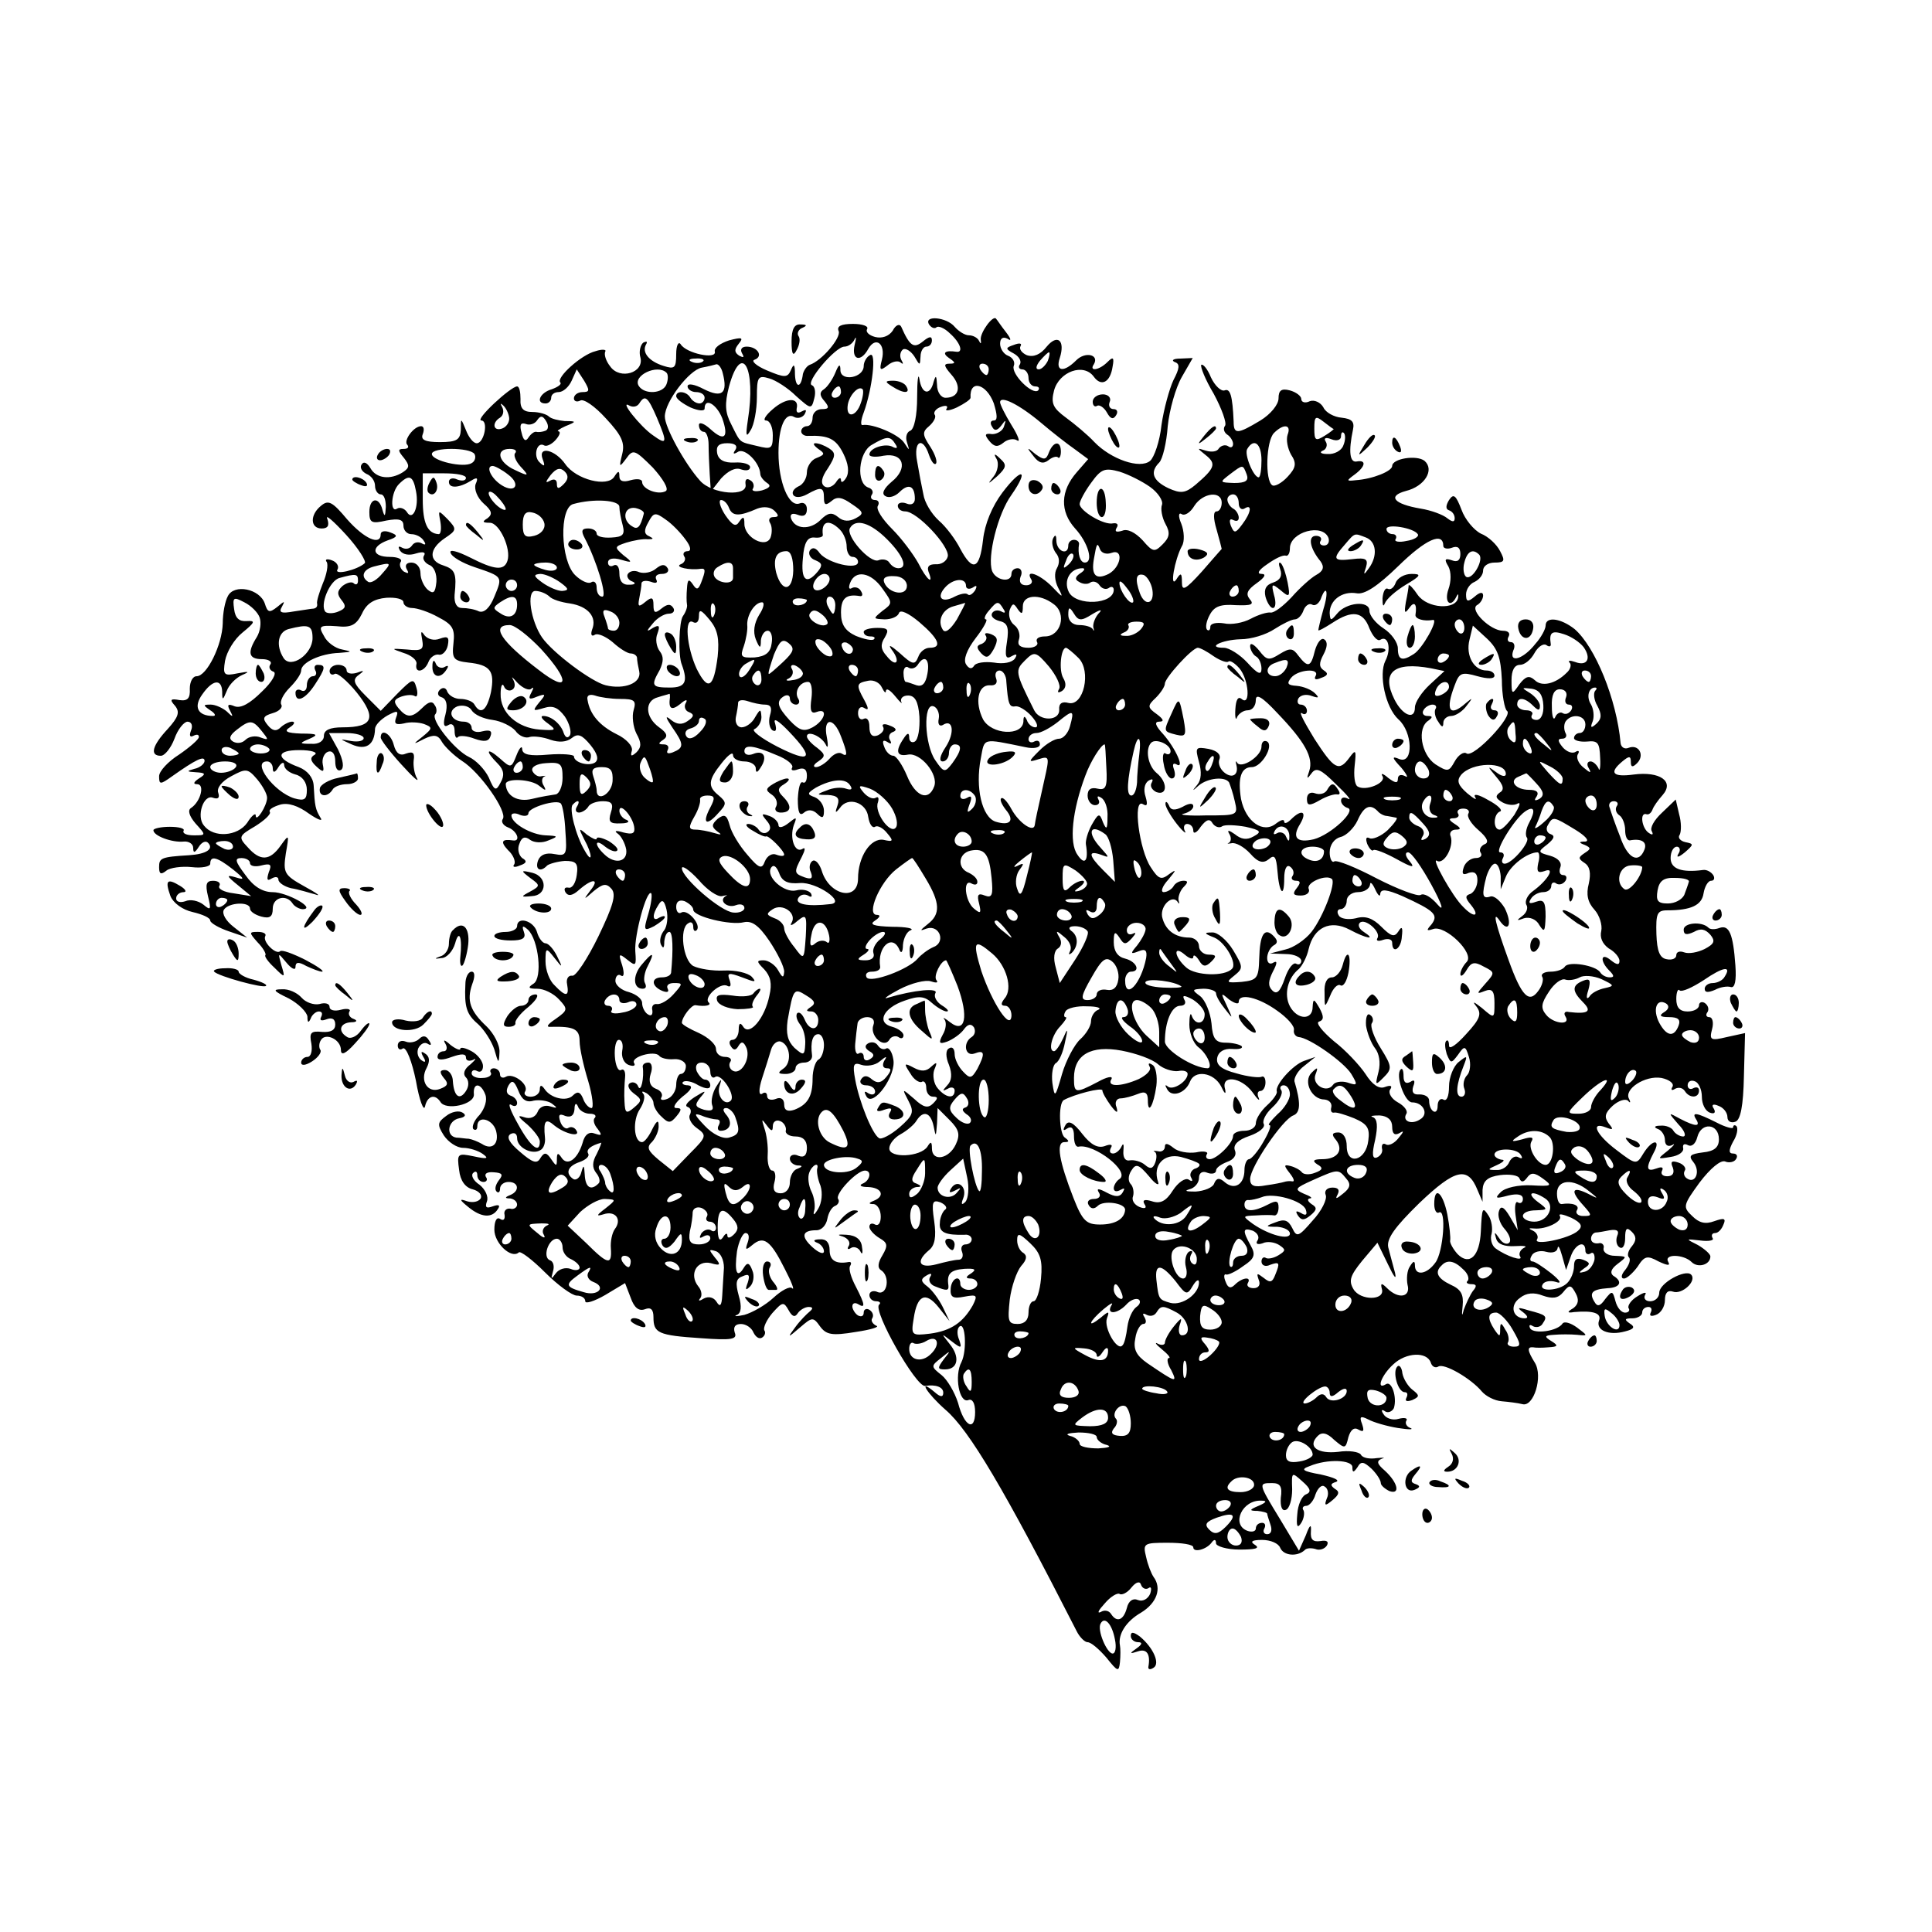 <?xml version="1.0" standalone="no"?>
<!DOCTYPE svg PUBLIC "-//W3C//DTD SVG 20010904//EN"
 "http://www.w3.org/TR/2001/REC-SVG-20010904/DTD/svg10.dtd">
<svg version="1.0" xmlns="http://www.w3.org/2000/svg"
 width="340pt" height="340pt" viewBox="0 0 340 340"
 preserveAspectRatio="xMidYMid meet">
<g transform="translate(0,340) scale(0.1,-0.1)"
fill="#000000" stroke="none">
<path d="M1635 2829 c4 -6 10 -8 13 -5 3 3 14 -1 24 -11 18 -16 24 -34 11 -32
-20 3 -26 -2 -13 -11 12 -8 12 -10 1 -10 -11 0 -10 -4 3 -19 19 -21 14 -41
-10 -41 -8 0 -15 10 -15 23 -1 16 -2 18 -6 5 -6 -25 -21 -22 -25 5 -2 12 -4
-2 -4 -32 0 -32 -5 -56 -12 -59 -6 -2 -9 -11 -6 -20 5 -16 5 -16 -5 -1 -10 15
-56 34 -73 31 -4 -1 -3 9 2 22 15 41 23 109 11 101 -6 -3 -11 -12 -11 -19 0
-21 -40 -28 -41 -8 0 13 -3 11 -9 -4 -5 -12 -14 -25 -20 -29 -8 -5 -8 -11 1
-21 9 -11 8 -14 -5 -14 -9 0 -16 -7 -16 -15 0 -8 -4 -15 -10 -15 -5 0 -10 -4
-10 -9 0 -5 6 -9 13 -8 35 1 48 -5 61 -31 9 -18 11 -33 5 -43 -5 -8 -9 -9 -9
-4 0 6 -4 4 -9 -4 -5 -7 -14 -11 -20 -7 -7 5 -6 15 6 32 14 22 14 27 2 35 -8
5 -18 9 -24 9 -5 0 -3 -4 5 -10 12 -8 12 -10 -3 -16 -9 -3 -17 -15 -17 -25 0
-11 -7 -22 -15 -25 -8 -4 -12 -10 -9 -15 3 -5 13 -5 24 1 25 14 30 13 30 -6 0
-13 3 -14 13 -6 10 9 19 7 36 -5 21 -14 22 -17 7 -25 -11 -6 -22 -6 -31 2 -11
9 -18 8 -31 -5 -18 -18 -45 -17 -52 3 -2 7 2 10 12 6 10 -4 16 -1 16 10 0 9
-6 13 -13 10 -19 -7 -37 38 -37 89 0 46 12 73 28 63 6 -3 14 -1 18 5 4 8 3 9
-5 5 -7 -4 -10 -2 -9 5 5 20 -18 20 -42 -1 -13 -11 -18 -20 -12 -20 7 0 12
-12 12 -26 0 -24 -3 -25 -27 -19 -33 8 -29 4 -46 38 -11 21 -12 36 -4 67 22
80 48 33 33 -60 -4 -27 -3 -31 5 -17 6 9 11 36 11 58 0 36 2 39 22 33 11 -3
33 -17 47 -31 26 -23 27 -24 32 -4 3 11 1 21 -4 23 -13 4 41 68 57 68 7 0 15
6 18 13 3 6 3 2 0 -10 -6 -27 11 -31 24 -7 13 23 31 9 24 -19 -5 -19 -3 -20
10 -10 8 7 19 9 23 5 5 -4 5 -2 1 5 -3 6 -2 14 3 18 5 3 14 -3 20 -12 10 -17
10 -17 11 0 0 9 5 17 10 17 6 0 10 5 10 11 0 8 -5 7 -16 -2 -16 -13 -23 -8
-38 26 -3 6 -10 3 -15 -7 -7 -10 -19 -14 -31 -11 -11 3 -17 9 -14 14 3 5 -8 9
-25 9 -21 0 -29 -4 -25 -13 4 -12 -30 -52 -51 -59 -5 -2 -10 -9 -12 -16 -3
-25 -13 -26 -14 -1 0 18 -2 20 -7 8 -6 -14 -11 -14 -42 -1 -19 8 -29 17 -22
19 16 6 5 23 -14 23 -9 0 -12 -5 -8 -12 4 -7 3 -8 -5 -4 -9 6 -9 11 -1 21 9
11 6 12 -17 6 -15 -5 -27 -13 -25 -20 3 -14 -50 -3 -60 13 -4 6 -8 -2 -8 -17
0 -25 -3 -27 -22 -21 -26 8 -39 24 -31 38 3 5 1 6 -5 3 -5 -4 -8 -16 -5 -26 7
-27 -36 -40 -53 -16 -8 10 -11 21 -9 26 3 4 -5 5 -17 1 -25 -6 -70 -47 -62
-55 3 -3 -4 -8 -15 -12 -21 -6 -29 -25 -11 -25 6 0 10 5 10 10 0 6 6 10 13 10
8 0 18 9 23 20 l9 20 13 -20 c10 -17 10 -20 -3 -20 -8 0 -15 -5 -15 -11 0 -5
5 -7 11 -4 6 4 26 -10 45 -31 28 -30 34 -43 29 -63 -6 -24 -5 -24 7 -8 12 17
15 16 47 -16 18 -20 28 -37 23 -41 -13 -8 -42 3 -42 16 0 5 -9 6 -20 3 -13 -4
-20 -2 -20 7 0 10 -2 10 -9 -1 -12 -19 -67 -5 -86 22 -18 26 -49 33 -40 9 5
-13 3 -14 -6 -5 -11 11 -4 37 9 29 4 -2 13 2 20 10 7 8 9 14 5 15 -4 0 1 4 12
9 20 8 20 9 -1 9 -11 1 -24 4 -28 8 -4 4 -17 8 -29 8 -16 0 -22 6 -21 23 0 12
-2 22 -6 22 -11 0 -75 -59 -63 -60 13 0 5 -40 -8 -40 -6 0 -14 10 -19 23 -9
22 -9 22 -9 1 -1 -18 -7 -22 -37 -22 -26 0 -34 4 -30 14 3 8 2 14 -3 14 -13 0
-32 -26 -24 -33 3 -4 1 -7 -7 -7 -10 0 -10 -3 1 -16 10 -13 10 -17 -2 -25 -22
-14 -47 -11 -57 7 -6 10 -12 13 -16 6 -3 -5 1 -12 9 -16 8 -3 15 -12 15 -21 0
-8 5 -15 10 -15 6 0 9 -10 9 -22 -1 -17 -2 -19 -6 -5 -6 24 -23 21 -23 -4 0
-19 4 -21 30 -15 22 4 30 2 30 -9 0 -8 6 -15 14 -15 8 0 18 -5 22 -12 4 -6 3
-8 -4 -4 -6 3 -13 2 -17 -4 -4 -6 -11 -7 -17 -4 -7 4 -8 2 -4 -5 5 -7 16 -9
28 -5 13 4 18 2 14 -4 -3 -5 1 -12 9 -16 9 -3 14 -16 13 -30 -2 -19 -5 -22
-15 -14 -7 6 -13 19 -13 29 0 11 -7 19 -16 19 -9 0 -12 -5 -8 -12 4 -7 3 -8
-5 -4 -6 4 -9 12 -6 17 4 5 -5 9 -19 9 -32 0 -34 18 -4 29 18 6 19 9 5 14 -10
4 -17 2 -17 -3 0 -21 -29 -8 -59 26 -26 31 -33 35 -46 24 -20 -16 -19 -40 1
-40 11 0 14 5 10 17 -4 9 11 -4 33 -28 22 -24 36 -47 33 -50 -13 -12 -55 -22
-48 -11 3 5 -1 13 -10 16 -8 3 -13 2 -9 -3 3 -5 0 -22 -7 -38 -6 -15 -11 -31
-10 -35 1 -5 -1 -8 -6 -9 -4 0 -20 -3 -35 -5 -22 -4 -27 -2 -21 8 6 11 5 11
-8 0 -14 -11 -17 -10 -22 6 -9 26 -54 35 -65 13 -5 -9 -9 -30 -9 -48 -1 -38
-28 -93 -46 -93 -7 0 -12 -10 -12 -22 1 -17 -4 -22 -18 -20 -16 3 -18 1 -8
-10 9 -11 6 -20 -13 -41 -27 -29 -32 -47 -12 -47 7 0 18 14 24 30 6 17 17 30
23 30 7 0 10 -7 6 -16 -3 -8 -2 -12 4 -9 6 3 10 3 10 -2 0 -4 -16 -18 -35 -31
-19 -12 -35 -29 -35 -38 0 -15 2 -15 23 0 41 29 57 37 57 27 0 -5 -8 -12 -18
-14 -14 -4 -14 -5 3 -6 17 -1 18 -3 5 -11 -9 -6 -11 -10 -3 -10 14 0 6 -31
-11 -42 -6 -4 -3 -14 8 -27 19 -21 19 -21 -3 -21 -12 0 -20 3 -18 8 3 4 -8 7
-24 7 -16 0 -29 -3 -29 -6 0 -10 33 -22 53 -20 9 1 17 -4 17 -11 0 -10 3 -9
10 2 5 8 12 11 16 7 11 -11 -3 -20 -33 -22 -50 -3 -53 -5 -53 -21 0 -12 3 -14
13 -6 6 5 27 8 45 6 17 -2 32 1 32 6 0 15 12 12 40 -10 21 -17 21 -19 5 -14
-17 5 -17 3 4 -14 l23 -19 -31 5 c-17 2 -28 8 -25 13 3 5 -2 9 -11 9 -12 0
-14 -6 -9 -27 6 -24 5 -26 -8 -15 -9 7 -23 10 -32 6 -9 -3 -16 -1 -16 5 0 6 6
11 13 11 6 0 4 5 -6 11 -23 14 -27 10 -17 -18 5 -12 21 -24 39 -28 17 -4 31
-10 31 -15 0 -4 15 -13 33 -19 l32 -11 -24 19 c-13 10 -21 23 -17 30 8 13 46
15 46 2 0 -5 9 -11 20 -14 15 -4 20 0 20 14 0 20 24 26 35 9 3 -5 12 -10 18
-10 24 1 -28 30 -53 30 -18 0 -34 10 -48 30 -18 24 -20 30 -7 30 8 0 15 -4 15
-9 0 -5 9 -7 20 -4 16 4 19 2 13 -12 -4 -13 -3 -16 5 -11 7 4 12 3 12 -2 0 -5
10 -12 22 -15 13 -2 32 -8 43 -11 11 -4 3 2 -19 14 -36 20 -38 24 -33 58 6 34
6 35 -9 14 -19 -27 -36 -28 -58 -3 -17 18 -16 20 13 37 16 10 28 21 26 25 -3
4 5 9 18 13 14 4 32 -2 51 -16 16 -11 25 -14 20 -7 -9 15 -10 20 -12 57 -1 14
-11 26 -26 32 -41 15 -41 30 1 30 21 0 33 -4 27 -8 -9 -5 -8 -11 3 -21 12 -11
14 -10 11 4 -2 10 3 20 9 22 8 3 13 -4 13 -17 0 -12 4 -18 10 -15 6 4 4 17 -5
36 l-16 29 31 0 c16 0 30 -4 30 -9 0 -5 -10 -7 -22 -5 -22 4 -21 4 1 -6 25
-11 40 -1 41 27 0 7 10 17 22 24 17 9 20 9 15 -4 -4 -11 0 -13 14 -10 10 3 26
2 35 -1 16 -6 15 -8 -2 -22 -18 -14 -18 -15 3 -4 17 8 24 7 31 -6 5 -8 20 -23
35 -33 32 -20 80 -89 72 -102 -4 -5 1 -12 9 -15 16 -6 23 -25 9 -23 -20 3 -23
-2 -9 -17 9 -8 14 -20 11 -25 -4 -5 1 -6 10 -2 12 4 13 8 4 13 -6 5 -9 16 -5
25 4 12 10 14 19 7 7 -5 21 -6 32 -1 18 7 18 8 -5 9 -25 1 -60 21 -60 35 0 4
7 5 15 1 8 -3 15 -2 15 3 0 10 50 25 57 17 3 -3 7 -25 8 -49 3 -41 2 -44 -19
-40 -15 3 -25 -1 -29 -11 -6 -16 4 -22 16 -9 4 3 18 7 31 8 20 0 24 -4 21 -25
-2 -14 -8 -24 -15 -22 -6 1 -8 -2 -5 -8 5 -8 13 -6 24 4 24 21 37 20 20 -1
-13 -17 -12 -17 6 -1 16 13 22 14 31 4 9 -10 3 -30 -23 -84 -19 -39 -40 -71
-46 -69 -7 1 -11 -6 -9 -15 4 -22 -2 -23 -22 -2 -9 8 -16 27 -16 42 0 25 1 25
16 6 14 -18 15 -18 4 4 -6 12 -15 22 -20 22 -5 0 -12 9 -15 20 -6 20 -35 28
-35 10 0 -5 -9 -10 -20 -10 -11 0 -20 -3 -20 -7 0 -5 13 -8 29 -8 21 0 27 4
23 15 -4 11 -2 12 7 4 19 -18 26 -85 10 -95 -11 -7 -9 -9 7 -9 11 0 28 -8 38
-19 16 -17 15 -19 -6 -34 -15 -10 -18 -15 -8 -14 40 1 50 -4 50 -25 0 -13 7
-44 15 -70 8 -27 10 -48 6 -48 -5 0 -12 8 -15 17 -5 12 -10 13 -18 5 -11 -11
-39 -5 -50 12 -5 7 -8 7 -8 -1 0 -7 -7 -13 -16 -13 -8 0 -13 4 -10 9 8 12 -21
34 -34 26 -5 -3 -10 -1 -10 4 0 6 -5 11 -11 11 -5 0 -8 -4 -5 -8 2 -4 -4 -9
-15 -9 -10 -1 -19 3 -19 8 0 6 5 7 10 4 6 -3 10 1 10 9 0 8 -9 20 -20 26 -11
6 -20 8 -20 4 0 -3 -8 0 -17 7 -11 10 -14 10 -9 2 4 -7 2 -13 -3 -13 -6 0 -11
-4 -11 -10 0 -6 9 -6 25 0 17 6 25 6 25 -1 0 -6 6 -7 13 -4 6 4 4 0 -5 -8 -11
-8 -14 -17 -8 -23 5 -5 6 -15 0 -24 -11 -17 -21 -10 -23 17 0 11 -7 20 -14 20
-9 0 -10 -4 -2 -14 9 -10 7 -14 -6 -19 -22 -9 -37 14 -24 37 6 12 5 20 -3 25
-7 5 -8 3 -3 -6 5 -8 4 -11 -3 -6 -6 4 -9 13 -6 21 4 8 11 12 17 8 6 -4 7 -1
2 6 -5 9 -11 9 -17 3 -6 -6 -17 -8 -24 -5 -8 3 -14 0 -14 -7 0 -6 4 -9 9 -5 6
3 16 -23 23 -57 6 -35 14 -55 16 -45 4 18 17 23 27 8 9 -16 60 -5 59 13 -2 21
12 21 20 0 4 -10 -1 -25 -10 -36 -10 -10 -14 -21 -11 -25 4 -3 7 -1 7 5 0 20
27 13 33 -8 6 -23 -7 -35 -25 -23 -7 4 -17 8 -23 9 -5 0 -16 2 -22 2 -19 3
-15 30 5 34 11 2 13 6 6 10 -6 4 -19 2 -29 -6 -15 -11 -16 -15 -4 -34 8 -12
23 -22 34 -22 11 0 27 -5 35 -11 11 -8 7 -9 -16 -4 -29 6 -30 5 -26 -24 2 -19
11 -31 24 -34 11 -3 17 -10 14 -16 -4 -6 -14 -8 -24 -5 -14 5 -14 3 2 -10 23
-19 42 -20 52 -4 5 7 2 9 -9 5 -11 -4 -14 -2 -10 9 3 8 -3 21 -13 29 -11 7
-16 17 -11 21 4 4 7 2 7 -4 0 -7 5 -12 11 -12 5 0 8 4 4 9 -3 6 3 9 14 8 15
-1 17 -4 9 -14 -6 -8 -8 -16 -4 -20 3 -3 6 -1 6 5 0 7 7 12 15 12 18 0 20 -16
3 -23 -10 -4 -10 -6 0 -6 6 -1 12 -5 12 -11 0 -5 -6 -9 -12 -7 -7 1 -12 -4
-10 -11 1 -8 -2 -11 -8 -7 -6 4 -10 -4 -10 -19 0 -24 30 -52 43 -40 3 3 24
-13 46 -35 23 -23 48 -41 56 -41 8 0 15 -4 15 -10 0 -5 16 0 35 11 l35 21 10
-26 c6 -17 14 -24 25 -20 10 4 15 0 15 -14 0 -28 8 -32 84 -37 54 -4 64 -2 59
10 -3 10 1 15 11 15 9 0 19 -7 22 -15 4 -8 10 -12 15 -9 5 3 7 9 4 13 -2 5 4
18 14 30 18 20 20 21 29 5 6 -11 11 -13 16 -5 4 6 13 11 19 11 8 0 8 -3 2 -8
-5 -4 -17 -16 -25 -27 -15 -20 -14 -20 8 -1 21 18 23 19 35 2 11 -15 21 -17
63 -10 27 4 43 9 36 11 -6 3 -10 9 -7 13 3 5 1 11 -5 15 -5 3 -10 1 -10 -5 0
-6 -4 -8 -10 -5 -5 3 -10 11 -10 16 0 6 5 7 10 4 13 -8 13 -2 -4 31 -8 15 -13
31 -10 36 3 5 2 8 -3 7 -22 -4 -33 3 -33 21 0 13 -6 20 -17 19 -11 0 -13 -3
-5 -6 6 -2 12 -9 12 -15 0 -6 -9 -3 -20 7 -21 19 -19 30 7 30 9 0 17 9 19 20
2 11 8 21 14 23 5 2 8 8 5 12 -6 9 33 50 47 50 13 0 9 -18 -4 -23 -7 -3 -3 -6
10 -6 24 -1 30 -16 10 -24 -10 -4 -10 -6 0 -6 6 -1 12 -10 12 -22 0 -11 -4
-17 -10 -14 -5 3 -10 2 -10 -4 0 -5 8 -14 18 -20 14 -8 15 -13 5 -30 -8 -13
-9 -22 -3 -26 17 -10 12 -45 -5 -39 -8 4 -15 1 -15 -5 0 -6 5 -11 12 -11 6 0
9 -3 5 -6 -11 -11 65 -145 81 -143 19 3 32 -2 32 -12 0 -8 -5 -8 -15 1 -31 26
-14 -2 19 -31 42 -36 104 -141 231 -390 5 -10 14 -19 19 -19 6 0 20 -12 33
-27 20 -25 22 -26 24 -8 1 11 1 24 0 29 -4 20 11 43 37 58 28 17 37 43 22 63
-4 6 -10 21 -13 35 -6 24 -4 25 38 25 25 0 45 -3 45 -8 0 -10 23 -4 32 8 5 7
8 6 8 -1 0 -5 19 -11 41 -11 27 0 37 2 28 8 -10 6 -6 9 12 9 15 0 29 -6 32
-14 6 -14 30 -16 43 -4 3 4 12 4 19 2 7 -3 16 0 20 6 4 7 0 10 -11 8 -14 -2
-18 3 -17 17 1 14 -2 12 -9 -7 l-12 -27 -33 55 c-39 64 -39 64 -14 64 14 0 18
-6 15 -26 -1 -15 2 -24 9 -21 6 2 11 18 11 36 -1 31 -1 31 18 14 15 -13 16
-19 6 -23 -7 -3 -14 -18 -15 -35 -2 -21 0 -26 7 -15 5 8 6 18 4 22 -3 4 -1 8
5 8 5 0 13 9 16 20 4 11 11 18 16 14 6 -3 8 -13 4 -21 -5 -13 -3 -14 10 -3 12
10 13 15 4 20 -8 6 -8 9 2 12 8 3 -4 8 -26 13 -33 6 -37 9 -20 15 31 13 75 11
75 -2 0 -10 2 -10 9 0 6 11 11 10 25 -3 9 -9 16 -20 16 -25 0 -4 7 -10 15 -14
20 -7 15 15 -8 36 -14 12 -15 17 -5 21 7 2 3 2 -9 1 -12 -2 -25 0 -28 6 -3 5
-21 8 -40 5 -36 -4 -55 9 -36 28 7 7 16 6 29 -7 19 -16 20 -16 25 5 4 13 10
18 18 13 9 -5 10 -2 6 10 -5 13 -3 15 11 8 9 -5 33 -12 52 -15 19 -3 29 -3 22
0 -6 2 -10 8 -7 13 3 4 -3 6 -14 3 -10 -3 -22 1 -26 8 -5 7 -4 10 3 5 5 -3 12
0 15 6 6 19 -4 49 -14 42 -18 -11 -8 16 13 35 22 21 59 23 66 3 2 -7 8 -10 13
-7 10 7 58 -21 77 -44 7 -8 22 -16 35 -17 12 -1 28 -3 36 -5 20 -6 37 49 22
73 -13 21 -14 28 -3 27 4 -1 16 -1 27 0 17 1 18 3 5 11 -13 8 -12 10 5 11 11
1 29 1 40 0 20 -2 20 -2 0 13 -11 8 -22 11 -25 7 -9 -14 -50 -19 -57 -9 -3 6
-1 8 5 4 6 -3 14 -1 17 5 9 13 6 15 -25 23 -19 6 -21 5 -10 -3 9 -7 10 -11 3
-11 -21 0 -27 23 -8 36 11 9 25 10 40 4 17 -6 27 -5 36 6 11 14 14 13 22 -2 6
-11 5 -19 -4 -26 -12 -7 -11 -9 1 -7 34 3 49 -2 44 -15 -6 -17 17 -27 46 -19
16 4 18 8 8 14 -10 7 -9 9 5 9 9 0 17 5 17 10 0 6 5 10 11 10 5 0 7 -4 4 -10
-3 -6 1 -7 9 -4 9 3 16 15 16 26 0 13 5 18 14 15 16 -6 43 19 32 30 -10 10
-56 -15 -56 -32 0 -8 -7 -15 -16 -15 -8 0 -12 5 -9 11 4 6 -2 5 -13 -2 -12 -7
-18 -17 -16 -21 3 -4 0 -8 -6 -8 -7 0 -14 9 -17 20 -5 19 -6 19 -18 4 -9 -13
-14 -14 -19 -5 -10 16 -4 22 23 24 23 1 27 12 10 22 -6 5 -4 12 8 21 17 13 17
13 -5 14 -12 0 -21 6 -20 13 2 6 -3 11 -9 9 -7 -1 -13 2 -13 8 0 5 3 10 8 11
4 0 15 2 25 4 13 2 17 -1 13 -10 -3 -8 -1 -17 4 -20 6 -4 10 4 10 16 0 18 3
20 12 11 8 -8 8 -15 0 -25 -7 -8 -9 -17 -5 -20 3 -4 0 -13 -7 -22 -7 -8 -8
-15 -2 -15 5 0 16 10 24 21 12 19 17 20 37 9 15 -7 21 -8 17 -1 -9 15 27 14
41 0 11 -11 33 -5 33 10 0 4 -10 13 -22 20 -22 11 -22 11 4 8 15 -2 25 0 22 4
-3 5 -1 9 4 9 6 0 12 7 15 15 5 11 1 12 -16 6 -16 -6 -27 -3 -39 9 -17 16 -16
19 13 59 19 25 37 40 45 37 7 -3 16 -1 19 4 4 6 1 10 -5 10 -8 0 -8 6 0 21 7
11 9 23 6 27 -3 3 -6 2 -6 -2 0 -3 -13 0 -30 9 -34 17 -44 19 -35 5 8 -13 -1
-13 -28 1 -22 12 -22 12 -3 -10 11 -11 14 -21 8 -21 -6 0 -14 5 -17 10 -3 6
-14 10 -23 9 -11 0 -12 -3 -4 -6 6 -2 12 -11 12 -19 0 -9 5 -13 13 -9 6 4 3
-1 -8 -10 -19 -15 -19 -15 5 -11 14 2 24 9 22 16 -1 6 2 8 8 5 7 -4 14 2 17
14 7 27 38 24 38 -4 0 -14 -8 -21 -28 -23 -23 -3 -26 -6 -17 -17 13 -16 4 -39
-11 -29 -5 3 -7 9 -4 14 3 4 -2 11 -11 14 -12 4 -15 2 -10 -9 3 -9 0 -15 -10
-15 -8 0 -12 4 -9 10 3 6 -1 7 -9 4 -19 -7 -20 0 -6 27 14 25 -2 25 -18 -1
-12 -20 -13 -20 -47 6 -36 27 -47 51 -19 40 13 -5 14 -4 5 7 -8 11 -7 18 7 31
10 9 22 13 27 9 4 -5 5 -3 2 3 -10 17 28 42 57 37 14 -3 23 -10 19 -16 -3 -5
-1 -7 5 -3 6 3 13 2 17 -4 8 -13 25 -13 25 1 0 5 -4 7 -10 4 -5 -3 -10 -1 -10
5 0 7 6 10 13 7 6 -2 12 -14 12 -27 0 -13 6 -25 14 -28 8 -3 11 0 7 7 -5 7 -1
9 8 5 9 -3 16 -12 16 -20 0 -7 6 -11 14 -8 9 3 14 28 15 80 l2 76 -32 -7 c-29
-7 -31 -5 -26 14 3 11 1 21 -5 21 -5 0 -7 4 -3 9 3 5 1 12 -5 16 -5 3 -10 1
-10 -4 0 -6 -9 -11 -20 -11 -14 0 -20 7 -20 22 0 12 3 19 6 15 4 -3 22 5 42
18 35 24 50 26 37 6 -3 -6 -13 -11 -21 -11 -8 0 -14 -5 -14 -10 0 -7 6 -7 18
-2 9 5 22 7 28 5 7 -2 10 11 8 38 -4 56 -11 72 -28 66 -8 -3 -17 -3 -20 1 -12
11 -43 8 -43 -4 0 -9 5 -10 18 -4 12 7 20 5 29 -5 9 -11 7 -16 -10 -25 -12 -6
-28 -9 -36 -6 -8 3 -14 1 -14 -5 0 -6 -8 -9 -17 -7 -12 2 -17 14 -18 44 -1 36
1 42 19 42 42 0 61 9 64 30 2 12 8 22 13 22 6 0 7 5 4 10 -4 6 -12 10 -18 9
-38 -5 -57 2 -57 21 0 11 5 20 11 20 5 0 7 -6 3 -12 -5 -8 0 -7 11 2 16 14 16
15 1 18 -9 2 -14 8 -10 13 3 6 3 22 -1 36 l-6 26 -24 -23 c-14 -13 -22 -27
-18 -33 3 -6 1 -7 -5 -3 -13 8 -17 38 -4 33 4 -1 8 3 10 8 2 6 10 17 18 26 21
24 -5 42 -51 36 -37 -5 -44 3 -20 23 12 10 15 10 15 -1 0 -9 3 -10 11 -2 14
14 3 34 -15 27 -7 -3 -13 1 -14 8 -7 78 -45 170 -81 201 -24 19 -51 23 -51 6
0 -6 -8 -21 -18 -32 -21 -27 -47 -35 -39 -12 4 8 2 15 -4 15 -6 0 -7 5 -4 10
3 6 -1 10 -10 10 -22 0 -59 36 -46 45 6 3 11 11 11 17 0 7 -6 6 -15 -2 -12
-10 -15 -9 -15 4 0 9 7 19 15 22 8 4 15 12 15 20 0 8 9 14 20 14 18 0 19 3 10
20 -6 12 -21 26 -34 31 -12 6 -28 25 -34 42 -10 26 -14 29 -22 17 -6 -10 -6
-16 0 -18 6 -2 10 -8 10 -14 0 -7 -4 -7 -13 0 -7 6 -28 14 -47 17 -47 8 -59
22 -26 31 33 8 51 37 33 53 -14 11 -57 4 -57 -9 0 -9 -34 -23 -64 -25 -17 -2
-17 -1 -2 10 19 14 21 26 4 23 -13 -3 -15 18 -7 56 3 14 -2 19 -20 21 -13 1
-28 9 -32 18 -5 9 -16 14 -24 11 -8 -4 -15 -2 -15 4 0 5 -9 12 -20 15 -15 4
-20 0 -20 -14 0 -11 -14 -28 -32 -39 -40 -24 -47 -25 -47 -2 -2 46 -6 59 -16
55 -6 -2 -17 8 -24 23 -6 15 -14 24 -17 22 -2 -3 7 -26 22 -51 14 -26 23 -51
20 -56 -4 -5 -2 -12 4 -16 5 -3 10 -11 10 -16 0 -6 -4 -8 -9 -4 -5 3 -12 1
-16 -4 -3 -6 -13 -7 -23 -4 -16 5 -16 5 0 -8 19 -15 16 -23 -18 -52 -18 -15
-26 -16 -48 -6 -27 13 -33 28 -16 45 6 6 13 35 15 64 3 29 14 68 25 87 l19 33
-22 -1 c-12 0 -16 -3 -10 -6 10 -3 9 -11 -2 -32 -7 -15 -17 -51 -21 -79 -3
-29 -13 -57 -20 -63 -18 -15 -69 3 -98 33 -12 13 -35 32 -50 43 -23 17 -27 25
-21 48 9 33 52 49 70 24 13 -18 29 -10 33 18 3 16 1 18 -9 8 -15 -15 -33 -17
-24 -4 10 17 -15 23 -31 7 -22 -22 -37 -20 -29 4 10 31 -4 43 -23 20 -11 -14
-23 -19 -35 -15 -9 4 -14 11 -11 16 3 5 -2 6 -12 2 -15 -5 -15 -7 0 -15 9 -5
14 -13 11 -19 -4 -5 -1 -9 4 -9 6 0 11 -7 11 -15 0 -8 5 -15 12 -15 6 0 8 -3
5 -7 -10 -9 -48 29 -43 43 3 7 -2 15 -10 18 -8 3 -14 13 -14 21 0 10 5 13 13
9 7 -5 7 -1 -3 12 -8 10 -15 21 -17 23 -5 8 -29 -25 -27 -37 1 -7 0 -8 -3 -2
-2 5 -10 10 -18 10 -7 0 -18 7 -25 15 -14 17 -55 21 -45 4z m209 -64 c-4 -8
-11 -15 -16 -15 -6 0 -5 6 2 15 7 8 14 15 16 15 2 0 1 -7 -2 -15z m-607 -1
c-3 -3 -12 -4 -19 -1 -8 3 -5 6 6 6 11 1 17 -2 13 -5z m35 -21 c9 -35 -1 -44
-33 -28 -17 9 -29 11 -29 5 0 -5 7 -10 15 -10 8 0 15 -4 15 -10 0 -5 -4 -10
-9 -10 -6 0 -13 5 -16 10 -7 12 -25 13 -25 3 0 -5 11 -13 25 -20 14 -6 25 -7
25 -2 0 20 21 8 31 -17 12 -34 4 -42 -21 -19 -11 10 -20 13 -20 7 0 -7 4 -12
9 -12 4 0 8 -10 8 -22 0 -13 1 -36 2 -53 l2 -30 18 23 c12 13 25 20 35 16 9
-3 16 -2 16 4 0 5 -12 9 -27 8 -19 -1 -29 5 -31 17 -2 12 3 17 18 17 13 0 19
-4 14 -12 -5 -7 -3 -8 5 -3 12 7 38 -19 39 -39 0 -5 6 -12 12 -16 8 -5 4 -9
-9 -13 -12 -3 -19 -1 -16 3 3 5 1 12 -5 15 -6 4 -9 1 -8 -7 5 -23 -59 -18 -80
6 -27 30 -62 94 -62 113 0 26 43 82 65 86 11 2 23 5 26 6 4 0 9 -7 11 -16z
m468 7 c0 -5 -2 -10 -4 -10 -3 0 -8 5 -11 10 -3 6 -1 10 4 10 6 0 11 -4 11
-10z m-567 -6 c3 -3 3 -12 0 -20 -6 -17 -39 -19 -49 -3 -11 18 33 39 49 23z
m307 -34 c0 -5 -5 -10 -11 -10 -5 0 -7 5 -4 10 3 6 8 10 11 10 2 0 4 -4 4 -10z
m35 -19 c-8 -25 -27 -28 -23 -3 3 17 19 34 26 27 2 -2 1 -13 -3 -24z m234 -1
c6 -20 7 -30 0 -30 -6 0 -7 -5 -3 -11 4 -8 9 -7 16 2 8 11 9 11 5 -1 -2 -8
-12 -14 -21 -14 -13 2 -14 -1 -5 -12 9 -11 15 -11 25 -3 7 6 18 8 24 4 6 -4 2
8 -10 27 -11 18 -20 36 -20 40 0 13 34 -4 72 -36 20 -17 47 -38 60 -47 l23
-17 -20 -23 c-29 -33 -30 -69 -3 -99 23 -25 33 -60 17 -60 -8 0 -13 15 -10 33
0 4 -4 7 -9 7 -5 0 -10 -4 -10 -10 0 -18 -20 -11 -21 8 0 11 -2 12 -6 4 -3 -7
0 -18 5 -25 7 -8 7 -18 2 -27 -5 -8 -4 -22 2 -34 10 -19 9 -19 -11 2 -22 22
-48 31 -36 12 3 -5 -1 -10 -9 -10 -10 0 -13 6 -10 15 4 8 1 15 -5 15 -6 0 -11
-4 -11 -10 0 -16 -27 -12 -34 5 -9 25 10 101 34 134 32 46 18 49 -16 4 -18
-24 -31 -55 -34 -83 -6 -52 -18 -57 -40 -16 -8 16 -25 39 -38 50 -13 12 -25
32 -27 46 -3 14 -8 40 -11 58 -7 36 10 45 21 11 4 -11 9 -18 12 -15 3 3 -1 16
-10 30 -14 21 -14 26 -2 36 8 7 13 16 10 20 -3 4 2 11 11 14 8 3 13 2 10 -3
-4 -5 5 -4 18 2 14 7 24 14 24 17 -2 33 28 25 41 -10z m-593 -25 c19 -45 18
-49 -7 -31 -22 15 -61 64 -41 52 6 -3 13 -2 17 4 10 16 15 12 31 -25z m-260 0
c1 -7 -4 -16 -12 -19 -16 -6 -19 10 -4 19 6 4 7 12 4 18 -4 7 -3 8 1 4 5 -4
10 -14 11 -22z m64 -23 c-5 -2 -12 -3 -16 -2 -4 1 -10 -4 -14 -10 -5 -8 -9 -5
-12 8 -4 14 -2 19 7 16 7 -3 16 0 20 6 6 9 10 9 16 -1 5 -8 4 -15 -1 -17z
m1387 3 c1 0 -6 -6 -16 -12 -16 -10 -18 -8 -18 13 0 21 2 23 16 12 9 -7 17
-13 18 -13z m-81 -10 c-3 -9 0 -24 6 -35 10 -15 9 -23 -6 -39 -10 -11 -23 -18
-27 -15 -13 8 -11 78 3 92 17 17 31 15 24 -3z m98 -19 c-3 -9 -16 -16 -28 -15
-11 0 -15 3 -8 6 6 2 9 10 5 16 -4 6 0 8 10 4 10 -4 17 -1 17 5 0 6 2 9 5 6 3
-3 3 -13 -1 -22z m-788 2 c4 -6 3 -8 -4 -5 -12 8 -42 -1 -42 -13 0 -4 11 -5
25 -2 35 6 44 -22 14 -46 -14 -12 -18 -21 -11 -25 6 -4 17 -1 25 7 16 16 27
11 27 -12 0 -8 -6 -12 -15 -8 -8 3 -15 1 -15 -4 0 -6 6 -10 13 -10 21 0 78
-61 75 -79 -2 -9 -12 -15 -22 -14 -11 0 -15 -4 -12 -13 10 -25 -3 -15 -18 15
-9 16 -29 43 -46 60 -17 17 -29 35 -25 41 3 5 1 10 -5 10 -6 0 -9 4 -6 9 4 5
1 11 -6 13 -22 8 -17 62 6 75 27 16 33 16 42 1z m644 -28 c0 -16 -2 -30 -5
-30 -9 0 -26 41 -20 50 12 20 25 9 25 -20z m-1385 11 c3 -5 1 -13 -5 -16 -14
-9 -70 4 -70 16 0 12 67 12 75 0z m72 2 c-4 -3 0 -14 9 -24 16 -17 15 -18 -10
-6 -29 13 -35 37 -9 37 9 0 13 -3 10 -7z m-13 -38 c23 -17 13 -34 -11 -19 -19
12 -29 34 -16 34 4 0 17 -7 27 -15z m98 -17 c-9 -9 -12 -9 -12 1 0 7 -5 9 -12
5 -9 -5 -8 -2 1 10 10 12 17 14 25 6 7 -7 6 -14 -2 -22z m1032 -5 c14 -10 23
-24 21 -31 -3 -7 0 -23 6 -34 9 -16 7 -24 -5 -36 -14 -14 -17 -14 -35 7 -13
14 -27 21 -36 17 -10 -3 -14 -2 -10 5 4 6 1 9 -6 8 -16 -4 -59 22 -59 34 0 5
9 22 20 37 18 25 24 27 50 20 16 -5 40 -17 54 -27z m170 22 c4 -11 -2 -15 -22
-15 -26 1 -26 1 -8 15 24 18 23 18 30 0z m-1374 -6 c0 -5 -7 -6 -15 -3 -8 4
-15 2 -15 -4 0 -12 18 -11 39 2 11 7 13 5 8 -6 -3 -9 3 -24 14 -34 15 -13 16
-19 7 -26 -10 -6 -9 -8 4 -8 17 0 38 -46 31 -67 -6 -18 -23 -16 -66 6 -22 11
-37 15 -34 8 2 -7 21 -18 42 -25 50 -17 50 -16 35 -52 -8 -20 -18 -29 -27 -26
-8 4 -21 6 -30 6 -9 0 -14 8 -13 23 4 38 1 45 -20 52 -26 8 -25 29 3 48 21 14
21 16 5 33 -17 17 -17 17 -13 -4 2 -12 1 -22 -3 -22 -20 1 -28 20 -28 61 l0
46 38 0 c21 0 38 -3 38 -8z m-88 -23 c6 -29 -6 -54 -16 -37 -4 6 -12 9 -17 6
-13 -9 -11 29 3 43 18 18 25 15 30 -12z m158 -32 c0 -3 -7 -1 -15 6 -8 7 -15
17 -15 22 0 5 7 3 15 -6 8 -8 15 -18 15 -22z m1260 11 c0 -8 -4 -15 -9 -15 -6
0 -6 -12 0 -32 5 -18 9 -33 9 -34 0 0 -16 -18 -35 -40 -29 -32 -35 -35 -35
-19 0 17 -2 18 -10 5 -12 -17 -3 35 10 59 5 8 4 26 -1 39 -6 14 -5 21 1 17 5
-3 15 3 22 15 15 23 48 27 48 5z m30 -1 c0 -8 5 -12 10 -9 14 9 12 -7 -4 -28
-12 -16 -14 -16 -20 -2 -3 9 -2 13 4 10 6 -3 10 -2 10 4 0 5 -4 13 -10 16 -5
3 -10 10 -10 16 0 5 5 9 10 9 6 0 10 -7 10 -16z m-1090 -6 c0 -7 3 -22 6 -33
4 -16 0 -20 -20 -21 -15 -1 -26 2 -26 7 0 5 -7 9 -15 9 -11 0 -13 -4 -6 -17
21 -40 40 -103 31 -103 -6 0 -10 7 -10 16 0 8 -4 13 -10 9 -5 -3 -18 3 -28 13
-26 26 -28 119 -3 125 36 10 81 7 81 -5z m193 -2 c6 -15 18 -15 50 -1 11 4 23
3 30 -4 8 -8 8 -11 -2 -11 -7 0 -9 -5 -6 -10 4 -6 4 -18 1 -26 -8 -20 -46 0
-46 24 0 13 -2 14 -9 4 -6 -10 -12 -7 -25 12 -9 14 -12 26 -7 26 5 0 11 -6 14
-14z m-150 -10 c-6 -24 -11 -29 -21 -22 -18 11 -14 35 6 32 9 -2 16 -6 15 -10z
m-175 -17 c2 -10 -6 -19 -18 -22 -16 -4 -20 0 -20 20 0 18 5 24 17 21 10 -2
19 -10 21 -19z m248 -28 c10 -13 11 -21 4 -21 -6 0 -9 -4 -6 -9 4 -5 0 -12 -6
-14 -12 -5 16 -11 35 -8 9 1 9 -3 1 -24 -5 -13 -8 -14 -15 -3 -7 10 -9 8 -10
-7 -1 -11 -1 -24 0 -29 1 -4 -2 -13 -7 -20 -7 -9 -9 -70 -2 -86 11 -30 6 -40
-21 -40 -32 0 -34 3 -18 31 7 15 7 24 0 33 -6 8 -8 22 -4 31 5 14 3 16 -8 10
-12 -8 -12 -6 0 8 7 9 20 17 28 17 8 0 11 5 8 10 -5 8 -11 7 -21 -1 -11 -9
-14 -8 -14 6 0 14 -3 15 -14 6 -12 -10 -14 -9 -11 6 2 10 4 22 4 27 1 4 8 5
17 2 8 -3 12 -2 9 4 -3 6 1 10 10 10 9 0 13 5 10 10 -5 8 -11 7 -21 -1 -7 -6
-20 -9 -29 -6 -8 4 -17 2 -20 -3 -3 -4 1 -11 7 -13 8 -3 6 -6 -4 -6 -12 -1
-18 6 -18 20 0 11 -4 17 -10 14 -5 -3 -10 -1 -10 5 0 7 9 9 23 5 20 -6 21 -5
4 8 -16 14 -16 15 5 22 13 4 30 7 38 6 10 0 11 1 3 5 -10 4 -10 11 -2 25 9 17
12 18 30 5 12 -8 27 -24 35 -35z m272 17 c7 -7 12 -20 12 -30 0 -10 5 -18 10
-18 6 0 10 -4 10 -9 0 -15 -53 -2 -67 15 -7 10 -13 12 -18 5 -3 -6 1 -14 10
-17 12 -5 13 -9 4 -20 -20 -24 -30 -15 -26 24 2 27 8 37 20 36 9 -1 16 1 15 5
-3 24 11 28 30 9z m83 -17 c29 -29 37 -51 20 -51 -6 0 -12 4 -16 10 -3 5 -12
7 -19 4 -15 -6 -59 44 -50 57 10 17 36 9 65 -20z m934 9 c3 -4 -6 -10 -20 -12
-13 -3 -22 -1 -19 3 3 5 0 9 -5 9 -6 0 -11 4 -11 9 0 10 48 2 55 -9z m-157 -7
c2 -7 -1 -13 -8 -13 -6 0 -9 4 -6 8 3 5 -1 9 -8 9 -15 0 -11 -22 8 -45 7 -10
5 -17 -8 -24 -9 -5 -29 -23 -43 -39 -15 -16 -31 -28 -37 -27 -6 1 -22 -4 -35
-11 -13 -7 -34 -11 -47 -8 -13 2 -24 0 -24 -6 0 -6 -3 -8 -6 -5 -3 4 -1 15 5
26 8 15 19 19 46 17 27 -1 33 1 24 11 -7 9 -4 16 13 28 14 10 17 16 8 16 -9 0
-5 7 10 17 14 10 28 17 33 15 4 -1 7 5 7 13 0 29 58 45 68 18z m66 1 c18 -7
21 -32 5 -54 -9 -13 -10 -12 -5 2 4 14 0 17 -24 14 -34 -4 -36 0 -13 26 18 21
16 20 37 12z m136 -15 c0 -4 7 -6 15 -3 10 4 15 0 15 -11 0 -11 -5 -15 -15
-11 -12 4 -14 2 -6 -11 5 -10 5 -26 0 -40 -8 -23 4 -34 14 -13 3 6 4 5 3 -2
-4 -22 -54 -19 -71 5 -8 12 -15 19 -16 17 0 -3 -2 -16 -5 -30 -3 -19 -2 -21 6
-10 9 13 14 7 11 -12 -1 -7 14 -12 31 -9 10 1 -19 -51 -34 -60 -20 -13 -28
-11 -28 10 0 10 -11 26 -25 35 -14 9 -25 23 -25 31 0 19 -41 15 -57 -5 -11
-13 -12 -13 -13 1 0 23 22 39 47 35 14 -3 37 12 74 48 48 47 79 61 79 35z
m-584 -12 c22 8 17 -25 -5 -37 -22 -11 -31 -3 -26 26 5 29 6 30 11 17 3 -7 12
-9 20 -6z m-560 -31 c-1 -37 -20 -39 -30 -4 -6 25 0 38 18 38 8 0 12 -13 12
-34z m485 11 c-10 -9 -11 -8 -5 6 3 10 9 15 12 12 3 -3 0 -11 -7 -18z m722 17
c9 -9 -12 -46 -23 -39 -4 3 -6 14 -3 25 5 20 15 25 26 14z m-1930 -33 c-9 -11
-20 -18 -25 -15 -14 9 -9 22 10 27 31 8 32 7 15 -12z m307 10 c0 -5 -9 -7 -20
-4 -11 3 -20 7 -20 9 0 2 9 4 20 4 11 0 20 -4 20 -9z m310 -1 c0 -5 0 -13 0
-17 0 -12 -24 -10 -32 1 -4 6 -2 14 5 18 17 11 27 10 27 -2z m611 -9 c-9 -6
-10 -11 -2 -15 6 -4 15 -5 20 -1 5 3 12 1 16 -5 4 -6 11 -8 16 -5 5 4 9 2 9
-3 0 -26 -66 -29 -79 -4 -10 20 2 42 24 42 5 0 4 -4 -4 -9z m-1271 -13 c0 -6
-3 -8 -7 -5 -3 4 -12 2 -20 -4 -10 -9 -10 -15 -2 -25 9 -11 7 -15 -5 -20 -9
-4 -19 -4 -23 -1 -11 11 7 56 25 60 29 8 32 7 32 -5z m356 -3 c15 -11 16 -14
3 -15 -8 0 -24 7 -35 15 -15 11 -16 14 -3 15 8 0 24 -7 35 -15z m474 6 c0 -12
-20 -25 -27 -18 -7 7 6 27 18 27 5 0 9 -4 9 -9z m93 -17 c18 -25 18 -26 0 -39
-17 -14 -17 -14 4 -15 12 0 23 5 25 11 2 7 17 0 36 -16 34 -29 41 -45 18 -45
-8 0 -17 -7 -20 -16 -6 -15 -10 -14 -33 7 -15 13 -21 16 -14 6 17 -22 8 -33
-9 -11 -10 11 -11 20 -3 32 8 14 6 17 -13 17 -13 0 -24 -3 -24 -7 0 -5 5 -8
12 -8 6 0 9 -2 6 -5 -3 -3 -17 0 -32 6 -19 9 -26 20 -26 41 0 25 9 33 33 29 5
-1 6 3 2 9 -3 6 -11 8 -16 5 -5 -3 -6 1 -3 9 9 24 37 19 57 -10z m43 5 c0 -19
-32 -14 -40 6 -3 8 3 12 18 11 13 0 22 -8 22 -17z m432 -7 c4 -25 -13 -30 -22
-6 -9 25 -7 36 7 32 6 -3 13 -14 15 -26z m-1118 8 c0 -5 -4 -10 -10 -10 -5 0
-10 5 -10 10 0 6 5 10 10 10 6 0 10 -4 10 -10z m790 -1 c0 -5 5 -7 12 -3 7 5
8 3 4 -5 -5 -7 -10 -10 -13 -7 -3 3 -13 1 -23 -4 -22 -12 -33 -2 -17 16 14 16
37 18 37 3z m294 -29 c-6 -5 -24 21 -24 34 0 6 6 1 14 -10 8 -10 12 -21 10
-24z m186 20 c0 -5 -5 -10 -11 -10 -5 0 -7 5 -4 10 3 6 8 10 11 10 2 0 4 -4 4
-10z m-1214 -9 c5 -6 22 -11 37 -13 32 -5 48 -24 39 -46 -3 -9 -1 -13 5 -9 5
3 19 -3 31 -13 12 -11 26 -20 32 -20 5 0 10 -3 11 -7 0 -5 2 -16 4 -25 4 -20
-26 -32 -59 -24 -25 6 -93 57 -112 84 -20 29 -28 82 -12 82 8 0 18 -4 24 -9z
m1363 -23 c-5 -18 -9 -35 -9 -37 0 -2 11 4 25 13 35 23 54 20 65 -10 6 -14 14
-23 19 -20 14 9 20 -16 9 -37 -12 -24 0 -82 23 -103 25 -22 27 -79 2 -70 -14
6 -14 3 3 -15 10 -12 13 -19 7 -15 -8 4 -13 2 -13 -5 0 -8 -5 -7 -17 2 -9 8
-14 9 -10 3 7 -12 -30 -27 -44 -18 -5 3 -7 19 -5 37 3 27 2 29 -9 14 -19 -26
-27 -21 -62 33 -17 28 -28 48 -22 45 5 -4 9 -1 9 4 0 6 -5 11 -11 11 -5 0 -7
5 -4 11 4 6 14 8 24 4 12 -4 13 -3 5 5 -6 6 -20 12 -32 13 -16 1 -18 4 -10 14
12 15 52 18 43 3 -3 -6 1 -7 10 -3 12 4 13 8 5 13 -9 6 -9 13 -1 28 7 13 8 23
1 27 -5 3 -12 -6 -16 -20 -7 -29 -12 -31 -29 -9 -10 14 -15 14 -33 3 -19 -12
-23 -11 -36 6 -9 11 -16 15 -16 8 0 -6 5 -15 10 -18 6 -3 10 -13 10 -22 0 -12
-7 -9 -25 11 -13 14 -32 26 -41 26 -32 0 -4 14 29 15 19 0 45 8 60 18 14 9 30
17 36 17 5 0 12 7 15 16 3 8 10 13 15 10 5 -3 11 1 15 9 10 28 15 15 5 -17z
m-1872 -15 c3 -9 1 -24 -5 -34 -17 -27 -15 -39 9 -39 11 0 18 -4 15 -9 -4 -5
-1 -11 5 -13 7 -2 -2 -18 -20 -35 -21 -21 -37 -30 -48 -26 -12 5 -14 3 -8 -8
6 -11 5 -12 -6 -1 -7 6 -20 12 -28 12 -14 0 -14 -1 -1 -10 8 -5 11 -10 5 -10
-27 0 -35 16 -19 38 18 26 34 28 35 5 0 -16 1 -16 8 1 4 11 16 23 27 28 14 6
13 7 -8 3 -24 -5 -26 -3 -22 22 3 16 16 38 31 50 22 18 23 21 7 20 -13 -1 -20
5 -22 21 -3 21 -1 22 18 12 12 -6 24 -18 27 -27z m253 27 c0 -5 7 -10 15 -10
9 0 30 -7 46 -16 25 -13 30 -20 27 -46 -3 -27 0 -31 26 -34 39 -4 47 -15 40
-52 -7 -32 -18 -41 -29 -22 -3 6 -15 10 -25 10 -10 0 -20 6 -23 13 -2 7 -8 8
-13 3 -5 -5 -4 -11 3 -13 9 -3 11 -14 7 -30 -5 -18 -3 -24 5 -19 6 4 11 0 11
-10 0 -10 3 -15 6 -11 3 3 16 2 29 -3 17 -6 25 -5 28 4 4 10 -1 12 -14 9 -10
-3 -19 0 -19 6 0 6 -6 11 -14 11 -22 0 -30 19 -11 27 10 3 21 0 25 -7 5 -8 21
-15 37 -17 15 -2 33 -11 40 -19 6 -9 18 -14 25 -11 7 2 24 0 37 -5 15 -5 28
-4 37 3 11 9 18 6 33 -12 13 -16 15 -26 8 -31 -11 -7 -37 0 -37 11 0 3 -20 5
-45 3 -33 -3 -45 0 -46 9 0 8 -5 3 -10 -10 -9 -23 -10 -23 -29 -6 -24 21 -27
14 -4 -9 11 -11 12 -21 5 -33 -8 -16 -11 -15 -21 9 -7 14 -22 30 -35 36 -25
12 -68 66 -59 75 3 3 3 11 -1 16 -4 8 -11 6 -21 -4 -19 -19 -28 -19 -43 -1 -9
11 -8 15 5 20 9 3 19 4 24 1 4 -3 6 4 3 14 -5 18 -7 17 -34 -10 l-29 -30 -27
27 c-21 21 -23 28 -12 36 11 8 10 9 -3 4 -10 -3 -18 -1 -18 4 0 6 -7 10 -15
10 -8 0 -15 -5 -15 -11 0 -5 4 -8 9 -5 4 3 22 -12 39 -33 35 -44 29 -61 -25
-61 -23 0 -33 -5 -33 -15 0 -9 -9 -15 -22 -14 -22 0 -22 1 -3 9 16 7 14 9 -15
9 -26 1 -31 4 -20 11 8 5 10 10 4 10 -5 0 -15 -5 -20 -10 -8 -8 -15 -6 -23 4
-10 12 -8 16 9 21 11 3 18 10 15 15 -3 5 3 18 15 30 11 11 20 24 20 30 0 14
34 30 67 31 23 2 24 2 5 6 -12 2 -27 13 -32 24 -10 17 -8 19 22 17 26 -3 35 2
45 22 8 18 21 26 43 28 16 1 30 -2 30 -8z m200 -4 c0 -20 -13 -27 -30 -15 -13
8 -13 10 0 19 21 14 30 12 30 -4z m510 8 c0 -8 -19 -13 -24 -6 -3 5 1 9 9 9 8
0 15 -2 15 -3z m50 -9 c0 -8 -2 -15 -4 -15 -2 0 -6 7 -10 15 -3 8 -1 15 4 15
6 0 10 -7 10 -15z m384 2 c24 -17 13 -57 -15 -57 -11 0 -17 -4 -14 -10 3 -5
-4 -10 -15 -10 -15 0 -20 5 -17 14 3 8 0 20 -8 26 -8 6 -11 18 -8 27 5 12 7
12 14 1 7 -10 9 -9 9 5 0 20 29 23 54 4z m-597 -19 c-3 -8 -6 -5 -6 6 -1 11 2
17 5 13 3 -3 4 -12 1 -19z m79 0 c-9 -15 -11 -30 -6 -43 7 -17 9 -17 9 -2 1 9
6 17 12 17 6 0 9 -10 7 -22 -2 -16 -10 -23 -30 -25 -24 -1 -26 1 -19 20 4 12
7 29 6 37 -1 17 13 40 26 40 5 0 3 -10 -5 -22z m348 -8 c-12 -19 -21 -25 -25
-18 -10 16 0 36 19 41 10 3 18 5 20 6 2 0 -5 -12 -14 -29z m82 18 c4 -6 3 -8
-4 -4 -6 3 -13 2 -16 -3 -3 -5 2 -11 13 -14 14 -3 17 -11 13 -37 -4 -25 -2
-31 8 -25 9 5 11 4 6 -4 -5 -7 -20 -10 -37 -7 -16 2 -32 0 -35 -6 -4 -6 -9 -5
-14 3 -5 8 1 25 17 46 14 18 22 33 18 33 -4 0 -2 7 5 15 15 18 17 18 26 3z
m-676 -24 c0 -8 -4 -14 -10 -14 -5 0 -10 2 -10 4 0 2 -3 12 -6 20 -5 12 -2 15
10 10 9 -3 16 -12 16 -20z m173 -59 c-7 -56 -17 -62 -37 -22 -18 39 -22 92 -6
82 6 -3 10 1 10 11 0 13 4 11 19 -7 14 -17 17 -33 14 -64z m193 57 c-9 -9 -37
8 -31 18 5 8 11 7 21 -1 8 -6 12 -14 10 -17z m466 17 c15 9 19 9 11 1 -6 -7
-10 -18 -9 -24 2 -6 1 -8 -1 -3 -3 4 -13 7 -24 7 -11 0 -19 7 -19 18 0 14 2
15 10 2 8 -13 13 -13 32 -1z m86 -26 c-6 -7 -18 -13 -27 -12 -10 0 -12 2 -3 6
6 2 10 8 8 12 -3 4 4 7 14 7 14 0 16 -3 8 -13z m569 2 c0 -8 -4 -12 -9 -9 -4
3 -8 9 -8 15 0 5 4 9 8 9 5 0 9 -7 9 -15z m-2027 -18 c0 -28 -38 -55 -51 -35
-14 22 -10 46 9 51 35 9 42 7 42 -16z m402 -19 c52 -57 50 -79 -4 -37 -67 51
-85 79 -51 79 9 0 33 -19 55 -42z m1691 -54 c0 -27 5 -52 9 -55 12 -8 -58 -83
-71 -75 -5 4 -15 -3 -21 -14 -10 -18 -12 -19 -34 -5 -25 17 -33 64 -12 77 8 6
7 8 -2 8 -7 0 -10 5 -7 10 3 6 11 10 16 10 6 0 8 -4 5 -8 -2 -4 -1 -14 5 -22
6 -10 9 -11 9 -2 0 6 6 12 14 12 7 0 20 8 27 18 11 14 11 15 -1 5 -29 -26 -37
-13 -20 31 8 22 12 24 40 16 18 -5 30 -5 30 1 0 5 -6 9 -14 9 -22 0 -37 26
-30 54 l6 25 25 -23 c19 -18 24 -33 26 -72z m144 57 c14 -20 6 -34 -15 -26 -9
3 -13 3 -10 -1 4 -3 2 -12 -5 -18 -20 -20 -44 -25 -56 -13 -10 9 -16 7 -27 -7
-13 -19 -14 -19 -14 7 0 17 5 27 15 27 8 0 19 9 25 20 6 11 15 18 21 15 5 -4
9 -3 8 2 -3 20 2 24 23 17 13 -4 28 -14 35 -23z m-1409 -26 c-13 -12 -24 -22
-25 -21 -2 1 3 16 9 34 10 24 15 29 26 20 11 -9 9 -15 -10 -33z m86 20 c3 -9
0 -12 -9 -9 -7 3 -16 12 -19 19 -3 9 0 12 9 9 7 -3 16 -12 19 -19z m37 2 c-1
-12 -15 -9 -19 4 -3 6 1 10 8 8 6 -3 11 -8 11 -12z m397 -15 c23 -23 9 -86
-18 -79 -11 3 -17 -1 -16 -12 1 -20 -34 -21 -44 -1 -34 68 -34 70 -16 88 16
16 19 16 42 -11 13 -16 21 -33 18 -39 -4 -7 -2 -8 5 -4 7 5 8 13 2 23 -8 14
-4 53 5 53 2 0 12 -8 22 -18z m238 3 c12 -8 24 -12 26 -9 3 2 11 -3 19 -12 17
-20 20 -68 4 -54 -6 5 -10 -1 -11 -18 -1 -15 1 -21 3 -14 3 6 11 12 19 12 8 0
14 8 14 18 0 12 11 6 38 -23 48 -50 64 -78 56 -102 -5 -14 -4 -15 4 -4 8 11
16 8 43 -19 19 -18 28 -29 22 -26 -7 4 -13 3 -13 -3 0 -5 5 -11 12 -13 15 -5
-30 -47 -60 -55 -30 -7 -39 3 -24 27 13 22 3 27 -16 8 -7 -7 -12 -8 -12 -4 0
5 -6 3 -14 -3 -23 -19 -54 3 -62 43 -6 37 0 56 19 56 17 0 39 37 27 45 -6 3
-10 -1 -10 -9 0 -17 -36 -40 -43 -28 -2 4 -3 2 -1 -5 4 -17 -8 -24 -22 -12 -7
6 -11 16 -8 23 3 8 -4 15 -19 18 -23 4 -24 3 -17 -23 5 -17 4 -32 -3 -40 -10
-12 -9 -12 3 -1 16 13 46 16 53 5 2 -5 7 -19 10 -33 6 -25 5 -25 -51 -25 -31
-1 -49 1 -39 3 9 2 17 8 17 13 0 6 -7 6 -19 -1 -14 -7 -21 -6 -24 3 -3 6 -6 8
-6 2 0 -5 9 -21 20 -35 11 -14 18 -19 14 -12 -3 6 -1 12 4 12 6 0 11 -5 11
-12 0 -6 6 -4 13 7 10 13 16 15 21 6 4 -6 12 -9 17 -5 5 3 24 2 41 -1 27 -6
29 -9 14 -17 -12 -7 -22 -5 -33 4 -10 7 -14 8 -10 1 4 -6 4 -13 0 -16 -5 -2
-2 -2 4 -1 7 2 22 -6 33 -18 14 -16 23 -18 33 -10 10 9 13 4 15 -20 3 -40 12
-50 12 -14 0 16 4 25 10 21 6 -4 8 -11 5 -16 -4 -5 -1 -9 6 -9 8 0 8 -4 1 -13
-8 -10 -6 -13 7 -13 10 0 17 5 14 12 -4 11 31 26 41 17 7 -7 -15 -66 -36 -93
-11 -14 -32 -28 -46 -31 l-27 -7 28 -1 c15 0 27 -6 27 -12 0 -5 -4 -8 -9 -5
-5 3 -14 -8 -20 -26 -8 -23 -14 -29 -22 -21 -8 8 -7 17 1 33 8 15 8 20 1 16
-6 -4 -11 -1 -11 8 0 8 5 18 11 22 8 4 8 9 0 17 -16 16 -24 2 -25 -40 -1 -35
-4 -38 -31 -41 -27 -2 -28 -1 -13 11 16 13 16 15 -2 45 -11 18 -28 32 -37 31
-15 0 -14 -2 4 -9 19 -8 41 -46 31 -55 -13 -14 -64 -12 -80 2 -22 19 -24 41
-3 23 8 -7 15 -9 15 -4 0 5 5 2 10 -6 7 -12 12 -12 22 -2 9 9 9 12 -5 12 -9 0
-17 7 -17 15 0 8 -8 15 -17 15 -26 0 -43 14 -48 37 -3 20 19 40 28 25 2 -4 3
-2 1 4 -1 6 3 17 9 23 8 8 8 11 0 11 -7 0 -15 -4 -18 -10 -3 -5 -11 -10 -17
-10 -6 0 -3 10 8 22 14 17 15 19 2 10 -14 -11 -19 -10 -33 12 -20 30 -32 121
-14 111 8 -5 9 -1 5 13 -4 12 -2 23 5 28 7 4 9 3 6 -3 -4 -6 0 -13 8 -17 20
-7 20 18 0 34 -15 13 -20 42 -9 53 8 8 34 -3 34 -15 0 -5 -4 -7 -9 -4 -4 3 -6
-6 -3 -19 2 -14 9 -25 14 -25 6 0 7 7 4 16 -3 8 -2 12 4 9 16 -10 -1 28 -23
53 -14 15 -16 22 -7 22 9 0 8 4 -4 13 -17 12 -17 15 -2 29 9 9 16 20 16 25 0
10 48 63 58 63 4 0 17 -7 28 -15z m414 1 c0 -3 -4 -8 -10 -11 -5 -3 -10 -1
-10 4 0 6 5 11 10 11 6 0 10 -2 10 -4z m-1232 -26 c-7 -11 -15 -15 -17 -9 -2
6 3 15 10 20 20 12 21 11 7 -11z m314 -6 c-3 -17 -9 -23 -19 -20 -8 3 -17 6
-19 6 -2 0 -4 7 -4 16 0 8 4 13 9 9 5 -3 12 -1 16 5 12 19 22 10 17 -16z m632
11 c-4 -8 -12 -15 -20 -15 -17 0 -18 17 -1 23 22 9 27 7 21 -8z m-851 -10 c0
-6 -8 -11 -19 -12 -10 -2 -13 0 -6 3 6 3 9 10 6 16 -4 6 -1 9 5 7 7 -3 13 -9
14 -14z m97 5 c0 -5 -2 -10 -4 -10 -3 0 -8 5 -11 10 -3 6 -1 10 4 10 6 0 11
-4 11 -10z m1008 4 l24 -5 -26 -24 c-14 -13 -26 -31 -26 -40 0 -23 -22 -14
-36 14 -24 48 -1 67 64 55z m-1583 -36 c5 4 4 1 0 -7 -6 -11 -4 -13 10 -7 16
6 16 4 4 -10 -12 -15 -12 -16 8 -10 16 5 25 1 37 -15 8 -12 12 -27 9 -33 -4
-6 -8 -4 -11 4 -5 16 -22 30 -36 30 -6 0 -2 -6 8 -13 16 -12 15 -13 -14 -11
-40 3 -70 30 -69 63 0 14 3 20 6 13 2 -6 9 -9 14 -6 6 3 6 11 2 18 -4 7 -1 4
8 -6 9 -9 20 -14 24 -10z m405 16 c0 -8 -5 -12 -10 -9 -6 4 -8 11 -5 16 9 14
15 11 15 -7z m431 -4 c3 -39 5 -45 16 -43 6 1 19 -7 28 -17 10 -11 13 -20 7
-20 -6 0 -13 6 -15 13 -4 8 -6 7 -6 -3 -2 -26 -56 -23 -71 4 -15 30 -9 61 12
60 10 -1 14 4 11 12 -3 8 0 14 6 14 6 0 12 -9 12 -20z m1029 10 c0 -5 -2 -10
-4 -10 -3 0 -8 5 -11 10 -3 6 -1 10 4 10 6 0 11 -4 11 -10z m-1241 -26 c1 6 8
1 17 -10 8 -10 13 -14 10 -9 -2 6 3 11 12 11 12 0 18 -10 20 -37 1 -21 -2 -40
-8 -44 -5 -3 -10 0 -10 7 0 9 -3 9 -10 -2 -15 -22 -12 -32 8 -28 22 4 54 -35
46 -56 -10 -27 -33 -18 -48 19 -8 19 -19 35 -24 35 -6 0 -13 7 -16 16 -4 10
-2 13 6 8 6 -4 8 -3 4 4 -3 5 -1 12 6 14 7 3 5 7 -6 11 -9 4 -15 3 -12 -2 3
-5 -1 -11 -9 -15 -10 -4 -15 1 -15 15 0 11 -4 17 -10 14 -5 -3 -10 1 -10 10 0
9 5 13 11 9 8 -5 8 -1 0 14 -15 27 -14 30 7 34 9 2 20 -3 24 -12 4 -8 7 -11 7
-6z m-131 -13 c-3 -21 -1 -28 9 -24 21 8 15 -15 -7 -27 -15 -8 -23 -6 -40 12
-22 24 -25 34 -10 43 6 3 10 1 10 -4 0 -6 5 -11 11 -11 5 0 7 5 4 10 -8 12 2
30 17 30 6 0 8 -13 6 -29z m232 19 c0 -5 -5 -10 -11 -10 -5 0 -7 5 -4 10 3 6
8 10 11 10 2 0 4 -4 4 -10z m47 -12 c-3 -8 -6 -5 -6 6 -1 11 2 17 5 13 3 -3 4
-12 1 -19z m843 13 c0 -5 -7 -11 -14 -14 -10 -4 -13 -1 -9 9 6 15 23 19 23 5z
m166 -32 c1 -15 -4 -26 -12 -26 -7 0 -11 4 -8 9 3 4 -2 8 -10 8 -9 0 -16 5
-16 10 0 14 13 13 28 -2 9 -9 12 -9 12 0 0 6 -8 16 -17 22 -16 10 -16 10 2 8
14 -2 20 -11 21 -29z m40 14 c-3 -7 -1 -13 5 -13 6 0 7 -5 4 -10 -4 -6 -10 -8
-15 -5 -4 3 -11 -1 -13 -7 -3 -7 -6 1 -6 18 -1 21 4 31 14 31 9 0 14 -6 11
-14z m51 11 c-3 -4 -2 -16 4 -26 8 -15 8 -23 -2 -32 -9 -8 -11 -7 -6 5 3 9 1
22 -3 29 -9 14 -4 30 7 30 4 0 3 -3 0 -6z m-1716 -14 c26 0 29 -3 24 -20 -3
-10 -1 -29 5 -41 9 -16 9 -24 0 -33 -9 -8 -11 -7 -8 3 2 8 -10 21 -27 29 -30
15 -47 35 -51 60 -2 8 3 11 13 8 8 -3 28 -6 44 -6z m88 3 c-3 -21 3 -24 18
-12 9 8 14 9 10 2 -4 -6 -1 -14 5 -16 10 -4 10 -8 -2 -16 -10 -7 -19 -6 -29 2
-11 9 -10 5 2 -13 21 -30 21 -36 1 -44 -8 -3 -12 -2 -9 4 3 6 0 10 -7 10 -10
0 -10 2 -1 8 9 6 7 12 -7 22 -25 18 -26 47 -2 53 9 3 18 5 20 6 1 0 1 -2 1 -6z
m167 -13 c11 0 13 -6 9 -19 -3 -11 -1 -22 4 -26 7 -4 8 1 5 12 -4 11 6 5 25
-15 45 -47 38 -56 -21 -26 -29 15 -47 29 -40 31 6 3 12 12 12 21 -1 15 -2 15
-11 0 -5 -10 -16 -18 -24 -18 -7 0 -12 8 -10 18 2 9 4 21 4 26 1 4 8 5 17 2 9
-3 22 -6 30 -6z m634 0 c0 -5 -5 -10 -11 -10 -5 0 -7 5 -4 10 3 6 8 10 11 10
2 0 4 -4 4 -10z m-328 -25 c-2 -9 1 -14 7 -11 18 12 22 -13 5 -39 -10 -15 -12
-25 -5 -25 6 0 11 7 11 15 0 8 5 15 10 15 14 0 12 -11 -4 -33 -13 -17 -15 -17
-30 5 -19 27 -22 102 -3 95 6 -2 11 -12 9 -22z m231 -13 c-3 -12 -12 -22 -19
-22 -8 0 -23 -9 -35 -21 -20 -20 -20 -21 -1 -15 19 6 19 4 10 -36 -13 -58 -16
-72 -17 -80 -2 -14 -28 4 -41 28 -7 13 -15 22 -18 19 -3 -2 1 -11 8 -20 16
-19 8 -29 -18 -21 -24 8 -36 60 -26 111 7 37 1 36 79 20 14 -3 25 -1 25 5 0 6
-4 8 -10 5 -5 -3 -10 -1 -10 4 0 6 6 11 14 11 8 0 24 9 37 19 28 23 30 22 22
-7z m-651 -10 c-11 -12 -20 -14 -24 -8 -4 6 -1 12 7 14 8 2 15 8 15 13 0 6 4
8 10 4 5 -3 2 -13 -8 -23z m1558 13 c0 -8 -4 -15 -10 -15 -5 0 -10 -4 -10 -9
0 -4 10 -7 23 -6 19 2 22 -2 23 -29 1 -17 -1 -25 -3 -18 -3 6 -9 12 -14 12 -6
0 -7 -6 -3 -12 5 -9 3 -9 -9 1 -9 7 -14 18 -10 24 3 5 1 7 -4 4 -6 -4 -16 0
-23 8 -9 11 -9 15 -1 15 7 0 9 5 6 10 -3 6 -3 15 0 20 10 15 35 12 35 -5z
m-2329 -12 c12 -15 12 -16 -2 -11 -9 4 -21 2 -27 -4 -6 -6 -15 -7 -22 -3 -8 5
-6 11 7 21 23 18 28 17 44 -3z m1019 -9 c12 -31 12 -37 1 -30 -5 3 -14 -1 -21
-9 -7 -8 -18 -15 -24 -15 -6 0 -4 5 4 10 13 9 13 12 -2 24 -10 7 -18 16 -18
20 0 11 25 1 33 -14 4 -9 5 -3 2 13 -7 34 12 36 25 1z m1187 5 c2 -16 -1 -19
-9 -11 -5 5 -7 15 -4 21 10 15 12 14 13 -10z m54 -16 c13 -16 12 -17 -3 -4
-17 13 -22 21 -14 21 2 0 10 -8 17 -17z m-716 -20 c-2 -16 -4 -38 -4 -50 -1
-13 -5 -23 -10 -23 -9 0 -8 25 4 78 7 31 14 28 10 -5z m689 11 c3 -8 2 -12 -4
-9 -6 3 -10 10 -10 16 0 14 7 11 14 -7z m-2274 -10 c0 -2 -7 -4 -15 -4 -8 0
-15 4 -15 10 0 5 7 7 15 4 8 -4 15 -8 15 -10z m54 8 c2 -4 -4 -8 -15 -8 -10 0
-19 4 -19 8 0 4 6 8 14 8 8 0 17 -4 20 -8z m893 -11 c18 -7 30 -17 27 -22 -3
-5 2 -6 10 -3 11 4 16 0 16 -11 0 -9 -3 -14 -7 -12 -5 3 -8 -10 -9 -29 0 -24
3 -31 11 -24 7 6 16 5 23 -2 9 -9 12 -8 12 5 0 10 -7 20 -16 24 -14 5 -14 7 2
17 28 15 52 17 60 4 5 -7 2 -9 -7 -6 -8 3 -23 2 -34 -3 -19 -7 -19 -8 2 -8 17
-1 21 -6 17 -18 -5 -14 -4 -15 4 -5 14 21 47 10 50 -16 2 -12 7 -20 12 -17 4
3 14 -2 21 -11 12 -14 11 -16 -6 -12 -23 4 -45 -30 -45 -68 0 -41 -51 -30 -64
14 -4 12 -11 20 -16 17 -5 -3 -7 -12 -3 -20 4 -11 1 -13 -11 -9 -19 7 -19 9
-5 36 6 12 7 18 1 14 -13 -8 -23 19 -15 42 6 15 5 15 -10 3 -9 -7 -17 -9 -17
-3 0 5 -7 13 -16 16 -14 5 -15 4 -5 -8 8 -9 8 -16 2 -20 -5 -4 -12 -2 -16 4
-3 5 -12 10 -18 10 -7 0 -3 -6 8 -12 11 -7 21 -11 23 -10 4 3 32 -25 32 -32 0
-3 -6 -3 -14 0 -7 3 -16 -2 -20 -12 -5 -14 -10 -13 -31 12 -14 16 -28 39 -31
52 -5 18 -9 20 -21 11 -11 -10 -11 -14 -1 -22 9 -6 8 -7 -5 -3 -10 3 -25 6
-33 6 -12 0 -13 4 -2 23 7 12 11 25 10 30 -1 4 5 7 13 7 13 0 14 -4 5 -21 -15
-28 -7 -34 14 -10 15 16 15 19 1 31 -20 16 -19 27 5 57 11 14 20 21 20 14 0
-6 9 -11 20 -11 11 0 20 -6 20 -12 0 -9 3 -8 9 2 12 18 5 31 -14 23 -8 -3 -15
-1 -15 5 0 12 15 11 57 -7z m580 -22 c2 -34 -1 -40 -15 -37 -12 3 -18 -1 -18
-12 0 -9 6 -17 13 -17 7 0 9 5 6 10 -3 6 -1 7 5 3 7 -4 12 -19 11 -34 0 -22
-2 -23 -8 -9 -6 17 -8 16 -20 -5 -7 -13 -11 -28 -10 -34 5 -29 -2 -38 -15 -18
-15 21 -9 78 14 139 9 25 28 55 34 55 1 0 2 -18 3 -41z m-798 -23 c1 -5 -5 -3
-13 4 -8 6 -12 19 -9 27 6 14 8 14 14 -3 4 -10 8 -23 8 -28z m984 29 c-3 -9
-8 -14 -10 -11 -3 3 -2 9 2 15 9 16 15 13 8 -4z m-1718 -5 c-3 -5 -15 -10 -26
-10 -10 0 -19 5 -19 10 0 6 12 10 26 10 14 0 23 -4 19 -10z m65 -2 c0 -9 4 -8
10 2 5 8 10 10 10 4 0 -7 9 -14 20 -17 12 -3 20 -14 20 -27 0 -17 -4 -20 -22
-15 -36 11 -76 65 -48 65 6 0 10 -6 10 -12z m440 2 c0 -5 -5 -10 -11 -10 -5 0
-7 5 -4 10 3 6 8 10 11 10 2 0 4 -4 4 -10z m70 -19 c0 -15 -6 -28 -12 -29 -7
-1 -26 -4 -42 -8 -25 -6 -45 5 -46 26 0 11 45 9 59 -3 11 -9 13 -9 8 0 -4 6
-4 13 0 16 5 2 3 2 -4 1 -6 -2 -13 3 -16 9 -3 7 7 13 24 14 26 2 29 -1 29 -26z
m1524 14 c3 -9 0 -15 -9 -15 -8 0 -15 7 -15 15 0 8 4 15 9 15 5 0 11 -7 15
-15z m136 -7 c0 -6 -8 -4 -17 3 -16 12 -16 11 0 -8 13 -15 15 -23 6 -28 -8 -6
-7 -10 5 -17 9 -5 21 -6 27 -2 6 3 3 -5 -6 -20 -10 -14 -21 -26 -26 -26 -12 0
-11 28 1 32 5 2 -4 11 -21 20 -17 10 -27 12 -23 5 4 -6 -2 -3 -14 7 -16 14
-19 22 -11 32 19 23 79 24 79 2z m100 -8 c0 -15 -5 -12 -26 11 -19 22 -19 22
4 10 12 -6 22 -16 22 -21z m-2280 -34 c0 -14 -20 -45 -20 -31 0 5 -7 0 -15
-13 -17 -24 -59 -27 -76 -5 -14 16 -1 56 16 49 9 -3 12 0 9 9 -3 8 6 20 23 29
26 14 29 14 46 -6 9 -11 17 -25 17 -32z m608 29 c-2 -23 -28 -37 -28 -16 0 5
-3 16 -6 25 -4 12 0 16 15 16 16 0 20 -6 19 -25z m-46 -17 c-9 -9 -12 -7 -12
12 0 19 3 21 12 12 9 -9 9 -15 0 -24z m1672 13 c13 -14 14 -21 5 -27 -8 -4
-10 -3 -5 4 5 8 0 12 -13 12 -24 0 -36 16 -19 23 7 3 13 6 14 6 0 1 9 -8 18
-18z m-1134 -44 c8 -14 11 -29 6 -34 -10 -11 -38 28 -31 45 2 7 1 11 -4 8 -5
-3 -14 1 -21 9 -11 13 -9 14 11 7 13 -5 31 -21 39 -35z m146 22 c3 -6 1 -16
-5 -22 -9 -9 -10 -7 -5 7 5 13 4 17 -4 12 -7 -4 -12 -2 -12 3 0 14 17 14 26 0z
m839 1 c3 -5 1 -10 -4 -10 -6 0 -11 5 -11 10 0 6 2 10 4 10 3 0 8 -4 11 -10z
m-92 -7 c-7 -2 -19 -2 -25 0 -7 3 -2 5 12 5 14 0 19 -2 13 -5z m54 -7 c-3 -8
-1 -17 6 -20 9 -3 9 -5 0 -5 -15 -1 -26 16 -18 29 9 15 18 12 12 -4z m293 -2
c0 -8 -4 -12 -10 -9 -5 3 -10 10 -10 16 0 5 5 9 10 9 6 0 10 -7 10 -16z
m-1795 -4 c-3 -5 -2 -10 4 -10 5 0 13 5 16 10 3 6 15 10 26 10 16 0 19 -5 14
-20 -5 -16 -2 -20 17 -19 13 0 17 3 11 6 -7 2 -13 10 -13 16 0 16 23 -9 26
-28 2 -12 -3 -14 -19 -10 -13 4 -17 3 -10 -2 6 -4 13 -17 15 -28 3 -22 -20
-27 -39 -8 -18 17 -16 28 2 13 9 -7 18 -10 21 -7 3 3 -4 10 -15 17 -12 6 -21
8 -21 4 0 -3 -7 0 -17 7 -15 13 -15 12 -5 -8 15 -27 15 -45 1 -20 -16 27 -28
75 -21 81 9 10 14 7 7 -4z m1719 1 c3 -4 -4 -17 -16 -27 -12 -11 -19 -14 -16
-9 3 6 8 18 11 28 7 19 13 21 21 8z m111 0 c-3 -5 -1 -12 5 -16 5 -3 10 -15
10 -26 0 -10 3 -18 8 -18 21 4 31 -3 26 -16 -10 -26 -30 -16 -43 23 -8 20 -16
43 -18 50 -3 6 0 12 7 12 6 0 9 -4 5 -9z m-421 -8 c4 -5 12 -9 17 -9 5 -1 12
-2 16 -3 4 0 -3 -10 -15 -22 -12 -11 -27 -17 -32 -14 -6 3 -7 -1 -4 -10 4 -9
9 -14 11 -11 3 2 21 -5 41 -16 27 -15 33 -16 23 -4 -8 9 -9 16 -3 16 6 0 24
-26 41 -57 19 -35 23 -49 11 -35 -11 13 -24 21 -30 17 -5 -3 -40 10 -77 29
-36 19 -70 33 -75 30 -4 -3 -8 5 -8 16 0 13 8 24 19 27 10 2 24 16 30 29 11
25 22 30 35 17z m160 -5 c-3 -5 5 -18 18 -29 16 -14 19 -22 10 -25 -6 -3 -10
-10 -6 -15 3 -5 -1 -9 -9 -9 -8 0 -18 -7 -21 -16 -4 -12 -2 -15 9 -10 10 3 15
-1 15 -13 0 -11 -6 -21 -12 -24 -10 -3 -10 -7 1 -20 16 -20 5 -23 -14 -3 -19
18 -58 89 -46 81 12 -7 30 25 24 43 -3 6 1 12 9 12 10 0 9 3 -2 10 -11 7 -11
10 -2 10 7 0 11 4 8 8 -3 5 1 9 9 9 8 0 12 -4 9 -9z m107 -16 c-6 -11 -7 -22
-4 -26 7 -7 -26 -46 -39 -46 -5 0 -6 5 -3 10 3 6 1 10 -5 10 -11 0 25 59 44
72 16 11 19 2 7 -20z m-187 -1 c13 -14 14 -21 5 -27 -8 -4 -10 -3 -5 5 4 6 0
14 -8 17 -9 3 -16 10 -16 15 0 13 5 11 24 -10z m268 -11 c18 -11 26 -20 18
-21 -12 0 -12 -2 -1 -6 11 -5 11 -7 0 -14 -12 -8 -12 -10 0 -18 9 -6 11 -18 7
-36 -5 -19 -2 -33 10 -46 9 -10 14 -27 12 -37 -3 -12 2 -23 13 -31 11 -6 19
-16 19 -22 0 -8 -5 -7 -15 1 -18 15 -20 -1 -3 -18 9 -9 9 -12 1 -12 -7 0 -14
4 -17 9 -8 12 -55 20 -62 10 -3 -5 -14 -9 -25 -9 -11 0 -18 -4 -15 -9 3 -4 0
-16 -7 -25 -16 -22 -29 -10 -52 54 -24 66 -29 89 -16 70 16 -23 23 -6 9 22 -8
13 -19 23 -26 20 -13 -4 -15 2 -6 36 4 12 10 22 15 22 5 0 9 -10 10 -22 l0
-23 9 22 c8 20 38 43 56 43 3 0 4 -9 1 -19 -3 -15 -1 -18 11 -14 20 8 6 -16
-20 -35 -10 -7 -15 -18 -12 -24 4 -6 0 -15 -7 -20 -11 -8 -10 -9 3 -4 10 3 22
-2 27 -12 9 -14 10 -11 11 15 0 26 -3 31 -17 26 -11 -4 -14 -3 -9 5 4 7 14 12
22 12 8 0 14 5 14 11 0 5 4 8 9 4 5 -3 12 -1 16 5 3 5 2 10 -4 10 -6 0 -8 6
-5 14 3 8 -4 16 -18 20 -22 6 -22 7 -5 20 12 10 14 15 6 18 -7 2 -9 10 -5 16
9 16 10 15 48 -8z m-503 -13 c0 -9 -2 -8 -6 1 -2 6 -10 9 -15 6 -7 -4 -8 -2
-4 5 9 13 26 5 25 -12z m-559 -8 c0 -5 -7 -9 -15 -9 -15 0 -20 12 -9 23 8 8
24 -1 24 -14z m57 15 c-3 -3 -12 -4 -19 -1 -8 3 -5 6 6 6 11 1 17 -2 13 -5z
m178 -2 c6 -4 12 -24 14 -45 l3 -39 -21 21 c-25 25 -27 35 -4 27 16 -6 16 -6
0 12 -25 27 -19 44 8 24z m524 -23 c-7 -4 -18 -5 -26 -2 -10 4 -11 9 -2 19 9
11 15 12 26 3 11 -9 11 -14 2 -20z m-240 0 c-7 -4 -17 -5 -22 -2 -5 3 -3 9 4
14 7 4 17 5 22 2 5 -3 3 -9 -4 -14z m491 17 c0 -3 -4 -8 -10 -11 -5 -3 -10 -1
-10 4 0 6 5 11 10 11 6 0 10 -2 10 -4z m-2310 -16 c0 -5 -7 -7 -15 -4 -8 4
-15 8 -15 10 0 2 7 4 15 4 8 0 15 -4 15 -10z m1335 -55 c3 -30 1 -36 -12 -31
-12 5 -14 1 -10 -14 4 -17 3 -19 -9 -9 -16 13 -20 54 -4 44 6 -3 10 -2 10 3 0
6 -7 12 -15 16 -21 8 -19 34 3 39 25 5 33 -6 37 -48z m585 47 c0 -14 -11 -21
-26 -15 -21 8 -17 23 6 23 11 0 20 -4 20 -8z m-1010 -49 c0 -20 -14 -16 -39
11 -17 18 -19 25 -9 29 16 5 48 -21 48 -40z m487 5 c-8 -33 -12 -38 -17 -22
-4 10 -2 25 4 33 9 12 8 13 -4 7 -8 -4 -6 0 4 8 11 9 21 16 22 16 1 0 -3 -19
-9 -42z m-178 -4 c26 -43 26 -63 4 -80 -15 -12 -15 -13 -2 -8 23 7 34 -25 11
-33 -9 -4 -21 -13 -27 -20 -16 -19 -83 -44 -90 -33 -3 6 1 10 9 10 9 0 15 3
15 8 -6 36 22 60 34 30 3 -7 6 -3 6 9 1 12 7 24 14 26 6 3 -8 6 -33 6 -33 1
-41 4 -30 11 9 6 10 10 3 10 -19 0 5 57 34 80 14 11 27 20 28 20 2 0 12 -16
24 -36z m379 5 c-3 -8 -7 -3 -11 10 -4 17 -3 21 5 13 5 -5 8 -16 6 -23z m-737
-36 c8 2 11 2 6 0 -13 -8 3 -22 18 -16 8 3 15 1 15 -5 0 -5 -9 -9 -19 -8 -22
1 -91 61 -91 78 0 6 13 -3 29 -20 15 -18 34 -31 42 -29z m137 23 c29 2 81 -34
54 -37 -42 -5 -64 0 -57 11 4 6 11 7 17 4 6 -4 8 -2 5 4 -4 5 -15 8 -26 5 -21
-5 -54 24 -44 40 4 6 9 3 14 -9 5 -15 15 -20 37 -18z m505 -2 c-1 -5 -7 -10
-15 -12 -9 -2 -8 0 2 7 8 6 10 11 5 11 -6 0 -16 -5 -23 -12 -9 -9 -12 -6 -12
16 0 27 1 28 23 14 12 -9 21 -19 20 -24z m977 30 c0 -15 -22 -44 -31 -39 -17
11 -10 41 11 42 11 1 20 -1 20 -3z m-1790 -14 c0 -5 -2 -10 -4 -10 -3 0 -8 5
-11 10 -3 6 -1 10 4 10 6 0 11 -4 11 -10z m1295 -10 c3 -5 1 -10 -4 -10 -6 0
-11 5 -11 10 0 6 2 10 4 10 3 0 8 -4 11 -10z m577 -2 c-1 -4 -5 -15 -8 -23 -4
-8 -16 -15 -29 -15 -18 0 -21 5 -18 23 3 17 11 23 31 22 15 0 26 -3 24 -7z
m-543 -21 c1 9 11 8 39 -4 57 -26 64 -33 51 -50 -9 -10 -9 -12 3 -8 21 8 74
-43 59 -58 -6 -6 -11 -16 -11 -21 0 -6 5 -3 11 7 8 14 14 15 30 6 20 -10 20
-11 3 -30 -16 -18 -16 -19 -1 -13 13 5 17 0 17 -21 0 -28 0 -28 -22 -9 -14 11
-18 13 -10 3 10 -13 7 -22 -18 -49 -17 -19 -30 -28 -30 -20 0 7 -2 11 -5 8 -3
-3 -2 -13 1 -23 7 -17 8 -17 20 -1 11 16 13 16 19 -4 4 -12 2 -27 -3 -32 -6
-6 -8 -17 -5 -24 3 -8 0 -14 -5 -14 -11 0 -10 20 4 55 7 18 6 18 -9 6 -9 -7
-17 -27 -17 -43 0 -17 -4 -27 -10 -23 -5 3 -10 -2 -10 -11 0 -19 -15 -10 -15
9 0 7 -8 11 -17 11 -11 -1 -14 4 -11 14 4 10 2 13 -5 8 -8 -4 -12 -1 -12 10 0
10 -2 15 -5 12 -10 -10 7 -58 20 -58 20 0 30 -21 14 -30 -15 -10 -32 -3 -24
10 3 5 -4 14 -15 20 -11 6 -17 16 -14 22 5 7 2 9 -9 5 -10 -4 -22 4 -34 23
-10 15 -35 42 -56 58 -20 17 -32 32 -26 34 9 3 9 9 1 24 -10 17 -11 17 -12 2
0 -24 -27 -23 -40 1 -11 21 -4 50 16 66 6 6 14 21 17 35 9 38 38 52 72 34 30
-16 48 -19 25 -4 -8 5 -11 12 -7 16 9 9 38 -16 31 -27 -3 -5 2 -6 10 -3 9 3
16 1 16 -5 0 -21 16 -11 17 11 2 16 0 19 -6 9 -7 -11 -13 -9 -30 8 -15 15 -28
20 -45 15 -13 -3 -27 -1 -30 5 -4 6 -2 11 3 11 6 0 11 7 11 15 0 8 9 15 20 15
11 0 20 6 21 13 0 6 4 3 9 -8 5 -11 9 -14 9 -8z m-1288 -35 c-9 -30 -8 -31 10
-22 10 6 19 13 19 16 0 3 -4 2 -10 -1 -12 -8 -13 5 -1 23 6 10 10 8 14 -9 3
-13 1 -29 -4 -36 -6 -7 -9 -18 -6 -25 4 -8 6 -7 6 5 1 9 4 17 9 17 6 0 7 -31
3 -72 -1 -5 -8 -8 -16 -8 -20 0 -19 -16 1 -24 8 -3 12 -2 9 4 -3 6 2 10 11 10
16 0 16 -1 -1 -20 -9 -10 -22 -18 -29 -17 -6 1 -10 -4 -8 -11 1 -8 -2 -11 -8
-7 -5 3 -10 12 -10 20 0 7 -10 15 -23 19 -13 3 -24 12 -24 20 0 8 5 13 10 9 5
-3 6 4 2 18 -7 21 -6 22 9 10 15 -12 16 -11 14 15 -2 28 20 109 28 102 2 -3 0
-19 -5 -36z m-741 24 c0 -3 -4 -8 -10 -11 -5 -3 -10 -1 -10 4 0 6 5 11 10 11
6 0 10 -2 10 -4z m820 -17 c0 -12 66 -28 89 -22 14 3 26 -5 45 -33 14 -21 26
-45 26 -54 -1 -12 -3 -11 -11 3 -5 9 -17 17 -25 17 -13 0 -13 -2 1 -16 11 -12
14 -25 9 -46 -8 -40 -35 -72 -46 -55 -5 8 -8 7 -8 -5 0 -10 -5 -18 -11 -18 -5
0 -7 -5 -3 -11 5 -8 9 -8 14 1 5 8 9 7 14 -5 7 -20 -11 -48 -25 -39 -5 3 -7
10 -4 15 4 5 -1 9 -9 9 -9 0 -16 6 -16 14 0 8 -13 20 -30 28 -16 7 -30 15 -30
18 0 10 17 32 24 31 18 -3 29 0 23 5 -9 9 21 36 33 29 6 -3 7 1 4 10 -5 13 -2
14 22 5 23 -9 26 -9 17 1 -7 7 -29 12 -49 11 -20 -1 -44 3 -54 8 -18 10 -25
66 -9 75 5 4 9 1 9 -6 0 -7 3 -9 6 -6 9 9 -16 38 -27 31 -5 -3 -9 2 -9 10 0
10 6 13 15 10 8 -4 15 -10 15 -15z m683 14 c-7 -2 -19 -2 -25 0 -7 3 -2 5 12
5 14 0 19 -2 13 -5z m41 -2 c3 -5 -1 -14 -8 -20 -11 -9 -16 -9 -22 0 -4 8 -3
9 4 5 7 -4 12 -1 12 8 0 18 6 21 14 7z m-551 -35 c-4 -6 1 -5 10 3 16 13 17
11 15 -27 -3 -42 -3 -42 -20 -19 -10 12 -18 27 -18 33 0 7 -8 15 -17 18 -15 6
-15 8 -3 16 17 11 43 -7 33 -24z m398 11 c-1 -12 -15 -9 -19 4 -3 6 1 10 8 8
6 -3 11 -8 11 -12z m94 3 c3 -5 -1 -10 -9 -10 -9 0 -16 5 -16 10 0 6 4 10 9
10 6 0 13 -4 16 -10z m-426 -36 c2 -10 0 -16 -4 -12 -5 4 -14 3 -20 -2 -9 -8
-11 -4 -7 15 5 29 25 28 31 -1z m312 9 c13 -16 12 -17 -3 -4 -17 13 -22 21
-14 21 2 0 10 -8 17 -17z m245 1 c-1 -7 -8 -19 -15 -28 -12 -14 -12 -16 3 -10
12 5 15 1 13 -12 -9 -46 -37 -75 -37 -39 0 8 5 15 10 15 18 0 10 18 -10 23
-13 3 -20 13 -20 29 0 18 2 20 10 8 8 -13 11 -13 22 -1 7 8 8 11 2 8 -6 -3
-11 -1 -11 6 0 7 8 13 17 13 10 0 17 -6 16 -12z m-102 -3 c3 -4 -7 -27 -22
-50 l-27 -41 -7 27 c-5 17 -3 30 4 34 6 4 7 12 2 20 -7 12 -5 12 9 0 9 -7 14
-18 10 -25 -3 -6 -2 -7 3 -3 12 12 12 30 -1 39 -6 5 -3 8 7 8 9 0 19 -4 22 -9z
m-365 -14 c-9 -7 -14 -18 -12 -24 3 -8 -3 -13 -14 -13 -15 0 -16 2 -3 10 8 5
11 10 6 10 -5 0 -3 7 4 15 7 8 18 15 24 15 6 0 4 -6 -5 -13z m197 -25 c25 -21
37 -62 22 -79 -7 -9 -7 -13 1 -13 6 0 11 -8 11 -17 -1 -29 -34 22 -53 78 -16
53 -13 58 19 31z m314 -17 c14 -19 14 -19 -2 -6 -10 7 -18 18 -18 24 0 6 1 8
3 6 1 -2 9 -13 17 -24z m-610 5 c0 -5 -5 -10 -11 -10 -5 0 -7 5 -4 10 3 6 8
10 11 10 2 0 4 -4 4 -10z m518 -34 c-2 -14 -9 -20 -20 -18 -10 2 -18 -2 -18
-8 0 -5 -7 -10 -16 -10 -13 0 -12 7 7 40 18 32 25 37 36 28 8 -6 13 -21 11
-32z m-283 -11 c20 -54 14 -85 -13 -64 -9 7 -14 10 -10 5 4 -5 3 -17 -3 -27
-8 -15 -6 -17 8 -12 10 4 23 13 29 21 7 10 13 11 18 4 3 -6 2 -13 -4 -17 -16
-10 -12 -35 5 -29 18 7 19 0 5 -27 -10 -17 -13 -18 -25 -5 -8 8 -15 22 -15 31
0 9 -4 14 -10 10 -6 -3 -6 -15 0 -29 6 -16 5 -28 -3 -36 -9 -10 -9 -11 1 -6 6
4 12 2 12 -3 0 -16 -16 -13 -30 4 -7 8 -9 23 -6 32 6 14 5 15 -5 6 -9 -9 -18
-9 -31 -2 -17 9 -18 8 -6 -10 6 -11 16 -17 20 -15 4 3 8 -2 8 -10 0 -9 5 -16
12 -16 9 0 9 -3 0 -12 -9 -9 -17 -7 -33 8 -22 19 -22 19 -10 -4 10 -19 8 -25
-16 -46 -15 -13 -32 -22 -36 -19 -12 7 -35 64 -42 103 -5 27 -3 31 11 26 9 -3
24 -1 32 6 12 10 14 10 8 1 -4 -8 -2 -13 5 -13 8 0 8 -4 -1 -15 -9 -11 -16
-12 -25 -5 -9 8 -15 8 -20 0 -3 -5 1 -10 9 -10 9 0 16 -5 16 -11 0 -5 -5 -7
-12 -3 -7 5 -8 3 -3 -6 12 -19 53 38 47 66 -2 13 -8 21 -12 19 -5 -3 -11 -1
-15 5 -4 6 -11 7 -17 4 -7 -4 -6 -9 2 -14 9 -5 9 -9 1 -14 -6 -4 -11 -2 -11 4
0 6 -4 9 -9 6 -4 -3 -7 5 -6 17 1 12 3 28 4 35 0 6 8 12 17 12 10 0 14 -6 11
-14 -7 -18 18 -42 28 -26 3 6 11 8 16 5 5 -4 9 -2 9 3 0 5 -9 12 -20 15 -28 7
-16 33 22 46 25 9 35 8 48 -4 9 -8 21 -15 26 -15 5 0 1 5 -9 11 -9 6 -14 15
-11 21 7 10 -37 6 -84 -8 -9 -3 0 4 21 15 21 11 46 17 55 14 9 -3 14 -3 10 2
-6 7 8 35 17 35 1 0 10 -20 20 -45z m-445 3 c0 -13 -23 -5 -28 10 -2 7 2 10
12 6 9 -3 16 -11 16 -16z m1584 -7 c-10 -2 -23 -8 -27 -15 -5 -6 -6 -1 -2 11
5 18 3 22 -9 17 -20 -8 -20 -18 0 -38 16 -16 9 -21 -25 -17 -7 2 -10 -2 -6 -8
10 -16 -21 -13 -34 3 -10 12 -9 20 5 41 9 14 22 24 29 21 6 -2 18 0 25 4 7 4
24 3 38 -3 23 -11 24 -12 6 -16z m-745 3 c2 -2 -12 -3 -32 -2 -20 1 -34 5 -31
10 5 7 52 1 63 -8z m-652 -36 c-9 -6 -9 -8 1 -8 6 0 12 -7 12 -15 0 -20 -16
-19 -24 1 -4 9 -9 14 -13 11 -3 -4 -1 -12 5 -20 6 -7 10 -23 9 -35 -1 -20 -3
-20 -19 -6 -12 12 -15 25 -12 48 10 56 11 58 33 44 15 -9 17 -14 8 -20z m713
24 c0 -5 7 -17 16 -28 14 -18 14 -18 3 6 -11 23 -11 24 4 11 10 -7 17 -9 17
-4 0 16 35 8 68 -16 17 -12 31 -27 29 -34 -1 -6 3 -11 8 -12 19 -1 80 -44 93
-65 12 -20 11 -21 -7 -15 -10 3 -22 1 -25 -4 -11 -16 -38 0 -31 18 5 13 4 14
-7 3 -15 -15 0 -47 23 -47 8 -1 13 -6 12 -13 -2 -7 0 -11 5 -10 4 1 20 -4 35
-10 23 -10 28 -17 25 -39 -4 -36 -38 -45 -38 -10 0 14 -6 24 -15 24 -11 0 -12
-4 -4 -13 14 -18 3 -34 -24 -34 -16 0 -18 -3 -9 -9 11 -6 10 -10 -4 -15 -10
-4 -20 -3 -23 1 -3 4 -12 9 -20 11 -12 3 -12 1 -1 -13 7 -9 9 -15 4 -14 -5 1
-11 0 -14 -1 -3 -1 -17 -4 -32 -6 -21 -4 -28 -1 -28 11 0 21 57 105 76 112 13
5 13 23 2 60 -1 6 6 19 17 27 l20 16 -20 -7 c-20 -7 -52 -43 -48 -54 1 -4 -7
-15 -17 -24 -11 -10 -20 -24 -20 -32 0 -7 -9 -13 -20 -13 -11 0 -20 -4 -20 -9
0 -13 -29 -41 -41 -41 -6 0 -8 4 -5 9 3 4 -6 6 -19 3 -14 -2 -32 1 -40 8 -10
8 -15 9 -15 2 0 -6 -6 -10 -12 -8 -7 1 -10 1 -6 -1 4 -2 4 -11 1 -19 -4 -11
-9 -12 -18 -4 -7 6 -19 9 -26 8 -9 -2 -13 5 -12 17 1 11 0 14 -3 8 -3 -7 -10
-13 -15 -13 -6 0 -7 4 -4 10 4 6 -1 7 -11 3 -12 -4 -24 2 -39 21 -16 21 -25
25 -30 16 -5 -9 -4 -11 3 -6 8 5 12 0 12 -13 0 -12 3 -20 8 -19 27 6 92 -44
72 -57 -5 -3 -10 -11 -10 -16 0 -6 5 -7 12 -3 7 4 8 3 4 -4 -5 -9 -13 -9 -28
-1 -15 8 -19 8 -14 0 4 -6 0 -11 -9 -11 -9 0 -13 -5 -9 -11 4 -7 10 -7 16 -1
10 10 48 5 48 -7 -1 -16 -17 -26 -44 -26 -24 0 -31 6 -47 47 -25 64 -31 98
-16 98 9 0 9 2 1 8 -10 6 -12 60 -2 66 18 10 68 23 68 17 0 -4 7 -16 15 -27
10 -13 13 -14 10 -3 -4 9 0 16 7 16 7 0 21 4 31 8 12 5 17 2 17 -11 0 -27 10
-10 15 25 2 17 -1 34 -7 37 -6 4 -8 3 -5 -3 4 -6 -5 -15 -19 -22 -32 -14 -57
-14 -48 0 3 6 -8 4 -24 -5 -40 -21 -42 -20 -42 7 0 41 30 58 84 48 26 -5 54
-15 64 -24 9 -8 25 -13 35 -12 9 2 17 0 17 -5 0 -13 -26 -30 -35 -22 -5 4 -5
2 -1 -5 8 -15 32 -7 40 13 8 22 42 17 55 -8 6 -13 9 -15 7 -5 -8 26 28 22 48
-5 9 -13 14 -17 11 -10 -3 6 -2 12 3 12 5 0 9 7 9 15 0 8 -3 12 -7 10 -4 -2
-24 0 -44 6 -27 7 -36 15 -34 27 2 11 12 17 26 16 13 -1 20 1 17 5 -4 3 -16 6
-28 6 -18 0 -23 7 -25 34 -2 19 -11 41 -20 48 -15 11 -15 12 6 13 12 0 22 -4
22 -8z m-1050 -12 c0 -5 7 -7 15 -4 8 4 15 2 15 -4 0 -5 -11 -12 -25 -14 -13
-3 -22 -1 -19 3 3 5 0 9 -6 9 -6 0 -8 5 -5 10 8 13 25 13 25 0z m970 6 c0 -3
-4 -8 -10 -11 -5 -3 -10 -1 -10 4 0 6 5 11 10 11 6 0 10 -2 10 -4z m60 -31 c0
-18 -17 -20 -23 -2 -2 6 -4 -1 -4 -16 0 -15 7 -33 16 -40 16 -12 26 -37 16
-37 -24 0 -75 32 -75 47 0 35 12 63 27 63 8 0 11 5 7 11 -4 8 0 8 15 0 11 -7
21 -18 21 -26z m-136 10 c3 -8 0 -15 -7 -15 -6 0 -1 -7 11 -16 12 -8 22 -20
22 -26 0 -6 -11 -1 -24 11 -14 13 -24 32 -23 42 2 23 13 25 21 4z m42 1 c8 -8
14 -27 14 -42 l0 -27 -23 21 c-23 22 -34 62 -16 62 6 0 17 -6 25 -14z m644 -8
c0 -16 -3 -19 -11 -11 -6 6 -8 16 -5 22 11 17 16 13 16 -11z m259 1 c-10 -6
-8 -9 8 -9 16 0 21 -4 17 -15 -8 -21 -21 -19 -34 5 -12 23 -5 44 12 34 6 -4 5
-10 -3 -15z m-996 4 c-7 -2 -13 -12 -13 -20 0 -9 -9 -23 -19 -32 -10 -9 -25
-37 -32 -61 -12 -42 -13 -43 -17 -16 -2 16 1 32 6 35 6 3 13 20 16 36 6 26 5
27 -3 8 -6 -13 -13 -23 -16 -23 -11 0 -4 29 11 44 8 9 13 16 9 16 -3 0 -3 5 0
10 3 6 21 10 38 9 18 0 26 -3 20 -6z m-759 -28 c-4 -8 -10 -12 -15 -9 -11 6
-2 24 11 24 5 0 7 -7 4 -15z m946 -21 c0 -8 -4 -12 -10 -9 -5 3 -10 10 -10 16
0 5 5 9 10 9 6 0 10 -7 10 -16z m870 0 c0 -8 -6 -11 -15 -8 -8 4 -15 9 -15 13
0 4 7 8 15 8 8 0 15 -6 15 -13z m-1540 -13 c0 -11 -4 -23 -10 -26 -5 -3 -10
-18 -10 -33 0 -32 -9 -46 -32 -55 -12 -4 -18 -1 -18 9 0 10 -6 14 -15 10 -8
-3 -15 -1 -15 5 0 6 -4 8 -9 4 -6 -3 -6 8 0 27 6 18 13 41 16 51 3 10 11 16
17 14 17 -6 20 -38 4 -48 -10 -7 -9 -9 5 -9 9 0 17 5 17 10 0 6 7 10 15 10 9
0 15 6 14 13 -3 23 1 37 11 37 6 0 10 -9 10 -19z m-355 -10 c-2 -11 3 -22 11
-25 8 -3 13 -2 10 3 -7 11 36 23 44 13 3 -4 14 -7 26 -6 11 1 21 -5 21 -12 0
-8 -4 -14 -9 -14 -4 0 -8 -9 -8 -19 0 -10 -7 -22 -16 -25 -8 -3 -13 -2 -10 3
3 5 -1 12 -10 15 -10 4 -13 13 -9 26 4 11 2 20 -4 20 -6 0 -10 -3 -10 -7 3
-19 -3 -47 -8 -35 -2 6 -9 9 -14 6 -6 -3 -3 -11 6 -18 15 -11 15 -13 1 -25
-14 -12 -16 -10 -17 10 -1 13 0 32 1 43 1 10 -2 16 -7 13 -5 -3 -10 8 -11 24
-1 16 2 29 7 29 6 0 8 -9 6 -19z m62 13 c-3 -3 -12 -4 -19 -1 -8 3 -5 6 6 6
11 1 17 -2 13 -5z m93 -50 c0 -8 4 -13 9 -9 11 6 36 -33 27 -42 -10 -10 -25 8
-20 25 5 15 4 15 -6 -1 -6 -10 -9 -24 -7 -31 4 -10 -1 -12 -14 -9 -16 5 -17 8
-7 21 12 14 11 14 -10 1 -12 -8 -18 -15 -12 -17 6 -2 7 -8 4 -14 -3 -5 2 -16
12 -23 18 -13 18 -15 -12 -45 l-30 -31 -25 20 c-19 16 -22 22 -11 32 6 7 12
20 11 29 0 10 -4 7 -11 -7 -6 -13 -14 -23 -18 -23 -15 0 -17 39 -4 58 7 11 10
23 6 27 -4 5 -1 5 6 1 6 -4 12 -12 12 -17 0 -6 6 -17 14 -24 12 -12 16 -12 26
0 10 12 10 15 0 15 -7 0 -2 9 11 20 16 12 19 19 10 20 -8 0 -12 3 -9 6 4 3 16
1 27 -6 14 -7 21 -7 21 0 0 5 -4 10 -9 10 -5 0 -11 7 -15 15 -3 9 0 15 9 15 8
0 15 -7 15 -16z m1622 -16 c-7 -7 -12 -8 -12 -2 0 14 12 26 19 19 2 -3 -1 -11
-7 -17z m-1933 -35 c10 2 25 0 32 -5 11 -8 10 -9 -3 -5 -9 3 -19 -1 -22 -10
-4 -9 -13 -13 -24 -9 -12 4 -11 1 6 -13 12 -11 22 -24 22 -30 0 -22 -16 -10
-38 30 -13 23 -19 38 -13 35 6 -4 11 -3 11 3 0 5 -5 11 -12 13 -7 3 -8 9 -3
18 6 10 10 8 17 -9 6 -16 14 -22 27 -18z m801 1 c0 -19 -4 -33 -8 -30 -12 7
-13 66 -1 66 5 0 9 -16 9 -36z m1077 18 c-10 -10 -17 -24 -17 -30 0 -7 -10
-12 -22 -12 -22 0 -22 1 7 29 33 32 58 42 32 13z m25 -14 c-8 -8 -9 -4 -5 13
4 13 8 18 11 10 2 -7 -1 -18 -6 -23z m-572 6 c0 -9 -10 -25 -22 -35 -11 -11
-18 -19 -14 -19 4 0 -1 -13 -11 -30 -9 -16 -21 -30 -25 -30 -4 0 -8 -9 -8 -19
0 -25 -17 -36 -34 -22 -10 9 -15 8 -19 -1 -2 -8 -18 -14 -33 -15 -16 0 -21 1
-11 4 9 2 17 11 17 20 0 9 6 13 15 9 8 -3 15 -1 15 4 0 5 9 11 19 15 12 4 18
12 14 21 -3 9 5 18 26 25 17 6 28 15 25 21 -3 5 3 18 15 29 12 11 19 24 16 30
-4 5 -1 9 4 9 6 0 11 -7 11 -16z m108 -4 c14 -23 5 -26 -20 -6 -10 7 -15 16
-11 19 10 11 18 8 31 -13z m-679 -19 c-7 -2 -6 -6 2 -12 7 -4 10 -11 6 -15 -4
-4 -15 0 -24 9 -14 13 -14 19 -3 32 11 13 15 13 21 3 5 -7 4 -15 -2 -17z
m-661 -11 c8 0 12 -3 9 -7 -4 -3 -2 -12 5 -20 8 -11 7 -12 -5 -8 -10 4 -18 -1
-22 -17 -9 -29 -27 -41 -37 -25 -6 9 -8 8 -8 -3 0 -13 -1 -13 -10 0 -8 12 -12
13 -19 2 -6 -11 -14 -8 -36 11 -19 16 -24 26 -17 31 7 4 12 1 12 -7 0 -17 27
-30 41 -21 6 3 9 13 8 22 -3 30 1 35 17 21 19 -15 47 -21 38 -8 -3 5 -9 7 -14
4 -4 -3 -11 2 -14 11 -4 12 -2 15 9 10 10 -3 15 1 16 12 0 10 3 12 6 5 2 -7
12 -13 21 -13z m256 -6 c9 -25 7 -31 -11 -36 -11 -3 -29 6 -43 21 -18 19 -20
23 -6 18 9 -4 22 -7 27 -7 6 0 7 -4 4 -10 -3 -5 -2 -10 3 -10 16 0 22 13 11
27 -7 8 -8 13 -1 13 5 0 13 -7 16 -16z m190 -24 c15 -31 8 -37 -25 -20 -18 10
-26 40 -13 53 10 10 21 0 38 -33z m198 -24 c-12 -26 -42 -31 -42 -7 0 12 -2
13 -8 3 -12 -18 -67 -21 -67 -3 0 8 9 19 20 25 11 6 24 17 28 24 12 19 25 14
30 -10 4 -20 4 -19 6 5 l1 27 21 -21 c17 -17 19 -26 11 -43z m768 31 c0 -12 4
-16 13 -11 8 5 8 3 -2 -9 -7 -9 -17 -14 -22 -11 -5 3 -8 0 -7 -7 2 -6 -2 -13
-9 -16 -8 -3 -9 6 -3 31 5 24 4 37 -4 40 -6 2 -1 3 12 3 14 -1 22 -8 22 -20z
m330 -2 c0 -6 -11 -8 -23 -7 -27 5 -31 8 -23 21 8 12 48 -1 46 -14z m-1420 3
c0 8 6 12 13 9 6 -2 11 -10 10 -16 -2 -6 6 -11 17 -11 13 0 20 -7 20 -20 0
-13 -5 -18 -15 -14 -8 4 -15 1 -15 -5 0 -6 6 -11 13 -12 10 0 10 -2 0 -6 -7
-2 -13 -13 -13 -24 0 -11 -7 -19 -16 -19 -11 0 -15 6 -11 20 3 11 1 20 -4 20
-5 0 -9 12 -8 28 1 15 -2 36 -6 47 -5 16 -5 17 4 5 8 -11 11 -12 11 -2z m1367
-19 c11 -11 6 -49 -7 -49 -14 0 -32 29 -25 41 5 8 0 9 -16 4 -19 -5 -21 -4 -9
4 19 14 43 14 57 0z m-1677 -30 c-8 -14 -8 -24 -1 -33 6 -7 8 -16 4 -19 -13
-13 -23 -7 -24 16 -1 17 -2 18 -6 4 -2 -9 -9 -15 -14 -12 -15 10 -10 23 11 30
11 4 18 10 15 15 -4 7 5 14 23 19 1 1 -2 -8 -8 -20z m678 -30 c0 -22 -2 -38
-5 -35 -8 8 -21 75 -15 80 12 12 21 -7 20 -45z m1071 13 c-5 -2 -16 2 -25 9
-11 9 -12 14 -3 20 8 4 18 1 25 -9 7 -10 9 -18 3 -20z m-1524 18 c3 -5 -1 -10
-9 -10 -9 0 -16 5 -16 10 0 6 4 10 9 10 6 0 13 -4 16 -10z m1401 -2 c4 -6 3
-8 -3 -5 -6 4 -13 0 -17 -8 -3 -8 -13 -15 -23 -14 -16 0 -16 1 2 9 11 5 14 9
8 9 -7 1 -13 5 -13 9 0 12 39 12 46 0z m-1170 -24 c-17 -12 -56 -8 -56 6 0 10
40 18 59 11 11 -3 10 -7 -3 -17z m604 8 c3 -3 -1 -7 -8 -9 -6 -3 -9 -10 -6
-15 4 -7 2 -8 -4 -4 -6 4 -19 -5 -28 -19 -12 -19 -22 -24 -37 -19 -13 4 -17 2
-13 -5 5 -7 1 -9 -9 -5 -9 4 -14 12 -11 19 2 7 0 17 -4 21 -5 5 -5 15 1 24 8
13 13 11 31 -10 11 -14 19 -18 16 -10 -10 29 10 51 40 44 15 -4 29 -9 32 -12z
m728 -7 c-3 -3 -9 2 -12 12 -6 14 -5 15 5 6 7 -7 10 -15 7 -18z m-1210 -10 c0
-13 -7 -30 -14 -36 -10 -8 -14 -8 -14 0 0 6 6 11 13 12 9 0 9 2 0 6 -10 3 -10
9 0 24 15 24 15 24 15 -6z m71 -50 c-7 -7 -8 -4 -4 6 8 20 -10 35 -21 18 -5
-8 -3 -9 7 -4 11 6 11 5 2 -5 -11 -12 -33 -6 -33 10 0 5 10 19 22 30 l23 21 7
-33 c4 -18 2 -37 -3 -43z m1055 66 c3 -5 -1 -11 -9 -14 -9 -4 -12 -1 -8 9 6
16 10 17 17 5z m-1680 -17 c8 -22 8 -39 -1 -30 -5 4 -8 11 -8 14 0 4 -4 13 -8
20 -5 6 -4 12 1 12 6 0 13 -7 16 -16z m66 -5 c0 -6 -4 -7 -10 -4 -5 3 -10 11
-10 16 0 6 5 7 10 4 6 -3 10 -11 10 -16z m116 -6 c-7 -7 -26 7 -26 19 0 6 6 6
15 -2 9 -7 13 -15 11 -17z m34 21 c0 -8 -19 -13 -24 -6 -3 5 1 9 9 9 8 0 15
-2 15 -3z m148 -1 c-1 -5 1 -18 6 -30 4 -13 2 -30 -4 -40 -7 -12 -10 -13 -7
-3 2 8 0 23 -5 33 -5 10 -7 25 -4 33 5 14 18 20 14 7z m966 -7 c-3 -8 -12 -12
-20 -9 -21 8 -17 23 6 23 13 0 18 -5 14 -14z m-1414 -26 c-24 -15 -31 -11 -18
10 9 13 16 16 23 9 7 -7 5 -13 -5 -19z m807 8 c-3 -8 -6 -5 -6 6 -1 11 2 17 5
13 3 -3 4 -12 1 -19z m572 8 c9 -10 7 -17 -6 -27 -11 -9 -14 -10 -9 -1 4 8 1
12 -9 12 -10 0 -15 -6 -12 -13 3 -7 -7 -28 -23 -45 -25 -29 -28 -30 -36 -13
-7 14 -14 16 -29 10 -19 -7 -19 -8 3 -8 12 -1 22 -6 22 -12 0 -12 -36 -3 -65
17 -19 14 -19 14 5 15 14 1 28 1 33 0 4 0 7 6 7 14 0 12 -4 13 -19 5 -25 -13
-41 -13 -41 0 0 6 3 9 8 8 4 0 14 2 22 5 20 9 73 -6 78 -22 3 -9 0 -11 -8 -6
-9 5 -11 4 -6 -4 6 -9 11 -9 22 0 12 10 12 14 2 20 -7 5 -8 9 -3 10 6 0 1 4
-10 8 -18 8 -16 10 15 24 45 20 45 20 59 3z m231 -20 l9 -21 0 21 c1 16 9 23
31 26 16 2 32 0 34 -6 3 -7 7 -7 13 1 7 10 13 10 28 -1 18 -13 16 -14 -20 -12
-23 1 -46 -4 -54 -12 -11 -11 -9 -12 13 -6 17 4 26 2 26 -6 0 -6 -4 -9 -9 -6
-4 3 -6 -7 -4 -22 l4 -27 -14 24 c-10 17 -16 20 -19 10 -3 -8 1 -22 10 -32 8
-9 12 -20 8 -24 -4 -4 -12 -1 -17 7 -9 13 -10 13 -6 0 3 -10 15 -14 33 -13 16
1 23 0 16 -3 -6 -3 -10 -10 -7 -15 7 -10 -24 0 -43 14 -7 5 -10 17 -7 26 2 9
0 23 -5 31 -11 17 -12 16 -14 -27 -2 -44 -20 -61 -41 -40 -8 9 -14 20 -13 24
1 4 -1 25 -5 46 -8 39 -23 51 -23 18 0 -11 4 -17 8 -15 14 9 8 -70 -6 -88 -15
-21 -36 -24 -36 -5 0 9 -3 8 -9 -2 -5 -7 -6 -22 -4 -32 6 -22 -16 -26 -36 -6
-10 10 -12 9 -9 -2 5 -20 -38 -20 -50 0 -9 15 -6 24 15 50 l27 32 19 -39 c10
-21 15 -28 12 -14 -4 14 -9 34 -12 45 -3 15 11 35 55 78 63 60 85 65 102 23z
m210 24 c0 -13 -11 -13 -30 0 -12 8 -11 10 8 10 12 0 22 -4 22 -10z m54 -2
c-4 -6 1 -17 11 -24 10 -8 16 -16 13 -20 -4 -3 -15 3 -26 14 -15 15 -17 23 -9
31 14 14 20 14 11 -1z m-1557 -17 c16 14 17 -3 1 -19 -17 -17 -25 -15 -31 9
-4 16 -3 19 5 11 8 -8 15 -9 25 -1z m1489 -7 c18 -14 18 -15 -3 -4 -27 13 -30
4 -6 -22 15 -17 15 -18 -1 -18 -9 0 -14 5 -11 10 6 9 -8 14 -27 11 -5 0 -8 8
-8 19 0 24 28 27 56 4z m137 -19 c-7 -19 -33 -19 -33 0 0 9 6 12 17 8 12 -5
14 -3 8 7 -5 8 -4 11 3 6 6 -4 9 -13 5 -21z m-1733 11 c0 -2 -7 -7 -16 -10 -8
-3 -12 -2 -9 4 6 10 25 14 25 6z m1519 -5 c19 -12 6 -41 -19 -41 -11 0 -20 5
-20 10 0 6 10 10 23 10 21 1 22 1 3 15 -21 16 -10 21 13 6z m-1654 -18 c-16
-12 -16 -14 -3 -10 21 7 33 -9 20 -26 -5 -7 -8 -22 -7 -34 2 -30 -5 -29 -43 9
l-33 31 22 24 c13 12 32 23 43 23 21 -1 21 -1 1 -17z m259 -4 c-3 -5 -10 -7
-15 -3 -5 3 -7 10 -3 15 3 5 10 7 15 3 5 -3 7 -10 3 -15z m66 11 c0 -5 -4 -10
-10 -10 -5 0 -10 5 -10 10 0 6 5 10 10 10 6 0 10 -4 10 -10z m27 -9 c0 -11 -5
-18 -9 -15 -4 3 -5 11 -1 19 7 21 12 19 10 -4z m246 0 c-4 -3 -9 -14 -9 -23
-2 -17 10 -22 44 -21 6 1 12 -3 12 -8 0 -5 -5 -9 -11 -9 -6 0 -9 -6 -6 -13 3
-8 0 -14 -6 -14 -7 0 -24 -4 -39 -8 -31 -8 -37 5 -13 25 10 8 13 23 9 51 -5
34 -3 38 11 33 9 -4 13 -10 8 -13z m-419 -12 c-3 -5 0 -9 5 -9 6 0 11 -5 11
-11 0 -5 -4 -8 -9 -4 -5 3 -13 0 -17 -6 -4 -8 -3 -9 4 -5 7 4 12 2 12 -3 0 -6
-9 -11 -20 -11 -15 0 -19 5 -16 23 3 12 5 27 5 34 1 7 8 10 16 7 8 -4 12 -10
9 -15z m376 2 c0 -29 -15 -33 -18 -5 -1 13 3 24 8 24 6 0 10 -9 10 -19z m468
0 c-11 -18 -43 -21 -57 -5 -3 4 1 5 11 1 9 -3 24 1 35 8 24 19 25 18 11 -4z
m-798 -6 c10 -12 10 -19 2 -27 -7 -7 -12 -8 -12 -2 0 5 -4 3 -8 -4 -6 -8 -9
-2 -9 18 0 33 8 38 27 15z m1487 -21 c-15 -14 -80 -27 -72 -15 3 5 -1 12 -7
15 -9 4 -8 5 2 4 21 -2 51 13 45 22 -3 5 6 3 20 -3 18 -9 21 -15 12 -23z
m-1597 6 c0 -11 -5 -20 -11 -20 -5 0 -7 -5 -3 -12 5 -7 11 -5 21 7 11 16 13
17 13 3 0 -25 -20 -33 -37 -15 -9 9 -13 23 -8 36 8 27 25 27 25 1z m520 10
c-8 -5 -19 -10 -25 -10 -5 0 -3 5 5 10 8 5 20 10 25 10 6 0 3 -5 -5 -10z m127
-5 c8 -22 -6 -33 -17 -15 -13 20 -12 30 0 30 6 0 13 -7 17 -15z m289 0 c-21
-16 -32 -13 -21 4 3 6 14 11 23 11 15 -1 15 -2 -2 -15z m854 0 c0 -9 -6 -12
-15 -9 -8 4 -15 10 -15 15 0 5 7 9 15 9 8 0 15 -7 15 -15z m-2008 -2 c-6 -3
-9 -10 -5 -16 4 -7 -1 -6 -10 2 -21 17 -21 17 6 18 12 0 16 -1 9 -4z m1118
-18 c0 -1 -10 -5 -23 -7 -14 -3 -24 0 -24 7 0 7 10 10 24 7 13 -2 23 -6 23 -7z
m133 -8 c-4 -6 0 -8 9 -5 8 4 21 2 29 -3 12 -8 12 -10 -1 -18 -8 -5 -18 -7
-22 -5 -4 3 -8 0 -8 -6 0 -7 7 -10 15 -6 17 6 18 4 9 -18 -5 -13 -9 -14 -20
-5 -12 9 -13 9 -9 -3 4 -9 0 -15 -9 -15 -8 0 -13 4 -10 9 7 12 -10 10 -23 -3
-7 -7 -12 -6 -16 5 -4 9 -3 15 1 13 4 -1 18 6 30 15 20 13 22 20 13 36 -15 27
-14 32 4 26 8 -4 12 -11 8 -17z m-1313 3 c0 -5 -5 -10 -11 -10 -5 0 -7 5 -4
10 3 6 8 10 11 10 2 0 4 -4 4 -10z m416 -6 c-5 -14 -4 -15 8 -5 20 17 32 8 57
-42 12 -23 18 -39 13 -34 -4 4 -19 -4 -33 -17 -14 -13 -37 -26 -51 -30 -14 -3
-20 -3 -13 0 7 3 9 14 3 34 -6 22 -5 30 7 34 11 5 13 2 9 -11 -5 -13 -4 -15 4
-7 6 6 8 19 4 28 -5 14 -9 15 -15 5 -12 -20 -17 -8 -12 29 3 17 10 32 15 32 6
0 7 -7 4 -16z m516 -64 c-2 -22 -8 -40 -13 -40 -5 0 -9 -9 -9 -20 0 -13 -7
-20 -19 -20 -17 0 -18 5 -14 43 3 23 12 49 20 59 10 11 11 18 4 23 -6 3 -11
13 -11 22 0 14 4 13 23 -5 18 -17 22 -30 19 -62z m-842 55 c0 -9 7 -18 15 -21
8 -4 15 -10 15 -15 0 -4 -7 -6 -16 -2 -9 3 -20 0 -26 -8 -8 -11 -9 -11 -5 3 3
9 1 18 -5 20 -14 5 -3 38 12 38 5 0 10 -7 10 -15z m1137 -7 c-3 -8 -6 -5 -6 6
-1 11 2 17 5 13 3 -3 4 -12 1 -19z m67 7 c3 -9 0 -15 -9 -15 -8 0 -15 -5 -15
-12 0 -6 -2 -9 -5 -7 -6 7 6 49 15 49 4 0 10 -7 14 -15z m-88 -18 c1 -10 -2
-15 -7 -11 -5 3 -6 10 -3 16 4 6 2 8 -4 5 -5 -4 -8 -16 -5 -27 3 -11 1 -20 -5
-20 -13 0 -26 36 -18 49 10 15 39 6 42 -12z m658 1 c7 22 26 31 26 11 0 -5 4
-8 9 -5 5 4 8 -2 7 -11 -2 -9 -9 -19 -17 -21 -11 -3 -12 -2 -1 6 11 7 11 10
-2 15 -11 4 -16 1 -16 -11 0 -10 -5 -23 -12 -30 -14 -14 -52 -16 -43 -2 3 5
13 7 23 4 11 -4 8 2 -8 15 -14 11 -29 21 -33 21 -5 0 -5 5 -1 11 3 6 15 9 25
6 11 -3 19 0 20 6 1 7 4 1 8 -13 l7 -25 8 23z m-1490 -19 c-1 -13 -2 -35 -3
-49 -1 -18 -4 -21 -10 -11 -5 8 -14 10 -22 6 -8 -5 -11 -5 -7 0 4 4 3 14 -3
21 -17 21 -3 47 22 41 17 -5 18 -3 7 10 -11 14 -11 15 2 11 8 -3 14 -15 14
-29z m-164 11 c0 -5 -2 -10 -4 -10 -3 0 -8 5 -11 10 -3 6 -1 10 4 10 6 0 11
-4 11 -10z m85 -10 c3 -6 -1 -7 -9 -4 -18 7 -21 14 -7 14 6 0 13 -4 16 -10z
m1380 -4 c8 -7 11 -16 8 -20 -4 -3 -1 -6 7 -6 9 0 9 -4 2 -12 -5 -7 -12 -22
-16 -33 -3 -13 -4 -11 -2 7 2 20 -3 29 -21 37 -23 11 -29 22 -16 34 10 11 23
8 38 -7z m-1540 -6 c-3 -6 1 -13 9 -16 24 -9 8 -26 -17 -18 -32 9 -33 13 -11
29 23 17 27 18 19 5z m674 -1 c-10 -6 -10 -9 -1 -9 6 0 12 -4 12 -10 0 -5 -7
-10 -15 -10 -8 0 -15 5 -15 10 0 18 -16 10 -17 -8 -1 -15 4 -18 24 -14 22 4
24 3 15 -15 -17 -30 -38 -45 -75 -50 -33 -4 -34 -3 -29 27 6 41 21 48 44 19
l19 -24 -12 25 c-7 14 -19 30 -27 36 -12 9 -12 13 -2 19 8 5 11 4 7 -2 -4 -6
0 -14 9 -17 20 -8 24 -8 23 2 -3 20 3 27 28 29 19 1 22 -1 12 -8z m360 -14
c18 -24 20 -25 30 -8 6 10 11 13 11 6 0 -20 -29 -41 -50 -36 -21 6 -21 6 -25
41 -3 29 9 28 34 -3z m556 15 c-3 -5 -10 -10 -16 -10 -5 0 -9 5 -9 10 0 6 7
10 16 10 8 0 12 -4 9 -10z m85 0 c0 -5 -7 -7 -15 -4 -8 4 -15 8 -15 10 0 2 7
4 15 4 8 0 15 -4 15 -10z m-736 -36 c3 -8 2 -12 -4 -9 -6 3 -10 10 -10 16 0
14 7 11 14 -7z m26 -24 c-7 -5 -14 -20 -16 -35 -2 -15 -5 -30 -9 -33 -9 -10
-33 31 -27 48 5 13 3 13 -11 1 -25 -20 -21 -7 5 15 12 10 18 13 14 7 -10 -17
10 -16 26 1 7 8 17 12 22 9 4 -3 2 -9 -4 -13z m154 12 c3 -5 -1 -9 -9 -9 -8 0
-15 4 -15 9 0 4 4 8 9 8 6 0 12 -4 15 -8z m224 -4 c-6 -18 -28 -21 -28 -4 0 9
7 16 16 16 9 0 14 -5 12 -12z m241 -9 c-15 -9 -32 -2 -24 11 3 5 13 6 21 3 12
-4 13 -8 3 -14z m-469 -26 c0 -7 -9 -13 -20 -13 -15 0 -19 6 -18 24 2 20 5 22
20 12 10 -6 18 -16 18 -23z m-932 2 c-3 -3 -9 2 -12 12 -6 14 -5 15 5 6 7 -7
10 -15 7 -18z m853 15 c20 -11 27 -40 9 -40 -5 0 -7 8 -4 18 5 14 3 14 -10 -2
-9 -11 -16 -24 -16 -29 0 -4 -6 -5 -12 -2 -7 4 -4 -1 6 -9 11 -9 17 -16 13
-16 -4 0 -3 -10 4 -21 12 -24 8 -22 -42 12 -20 14 -25 25 -21 44 2 14 9 25 14
25 5 0 6 5 2 12 -4 6 -3 8 4 4 6 -3 13 -2 17 4 8 13 12 13 36 0z m779 -22 c0
-17 -23 -3 -26 16 -2 14 0 15 12 5 8 -6 14 -16 14 -21z m-188 -8 c15 -26 15
-30 2 -30 -8 0 -13 4 -10 8 2 4 1 14 -5 22 -7 13 -9 13 -9 0 0 -13 -1 -13 -10
0 -13 20 -12 30 3 30 6 0 20 -14 29 -30z m-970 -57 c-13 -24 -4 -73 12 -67 7
3 12 -5 12 -21 0 -35 -19 -26 -30 16 -6 19 -19 41 -29 49 -19 15 -19 16 -1 30
17 14 18 14 5 -2 -12 -16 -11 -18 2 -18 23 0 27 22 8 45 -15 19 -15 19 3 5 18
-14 19 -13 14 2 -4 9 -4 19 0 23 11 11 14 -42 4 -62z m118 51 c0 -8 -19 -13
-24 -6 -3 5 1 9 9 9 8 0 15 -2 15 -3z m-172 -37 c-16 -16 -38 -11 -38 9 0 9 4
13 8 10 4 -2 14 -1 22 4 20 12 26 -6 8 -23z m507 22 c3 -3 -4 -14 -15 -24 -11
-10 -20 -13 -20 -7 0 7 5 12 11 12 8 0 8 4 0 14 -10 11 -9 14 3 12 9 -1 18 -4
21 -7z m-350 -19 c-3 -5 -11 -10 -16 -10 -6 0 -7 5 -4 10 3 6 11 10 16 10 6 0
7 -4 4 -10z m135 -5 c0 -5 5 -3 10 5 6 9 10 10 10 3 0 -19 -14 -22 -40 -8 -24
13 -24 14 -2 12 12 -1 22 -6 22 -12z m157 -37 c-3 -7 -5 -2 -5 12 0 14 2 19 5
13 2 -7 2 -19 0 -25z m-377 -10 c0 -18 -2 -20 -9 -8 -6 8 -7 18 -5 22 9 14 14
9 14 -14z m188 -16 c2 -7 -5 -12 -17 -12 -14 0 -19 5 -14 15 6 17 25 15 31 -3z
m156 -1 c3 -4 -6 -6 -19 -3 -14 2 -25 6 -25 8 0 8 39 4 44 -5z m286 -2 c0 -8
5 -8 15 1 9 7 15 8 15 2 0 -14 -28 -23 -36 -11 -4 7 -10 7 -17 0 -6 -6 -16
-11 -21 -11 -12 1 24 30 36 30 4 0 8 -5 8 -11z m100 -9 c0 -17 -28 -18 -33 -1
-3 14 0 17 14 14 11 -3 19 -9 19 -13z m-560 -14 c0 -11 -19 -15 -25 -6 -3 5 1
10 9 10 9 0 16 -2 16 -4z m110 -31 c0 -17 -5 -23 -19 -22 -14 1 -17 5 -11 13
6 6 7 14 4 17 -9 9 6 28 17 22 5 -4 9 -17 9 -30z m-40 10 c0 -10 -10 -15 -32
-15 -31 1 -32 1 -14 15 25 19 46 19 46 0z m355 -15 c-3 -5 -11 -10 -16 -10 -6
0 -7 5 -4 10 3 6 11 10 16 10 6 0 7 -4 4 -10z m-375 -19 c0 -5 8 -12 18 -14 9
-3 2 -5 -15 -6 -18 0 -33 3 -33 8 0 5 -8 12 -17 14 -10 3 -3 5 15 6 17 0 32
-3 32 -8z m330 5 c0 -11 -19 -15 -25 -6 -3 5 1 10 9 10 9 0 16 -2 16 -4z m50
-36 c0 -4 -10 -10 -23 -12 -17 -3 -24 0 -24 11 0 9 5 19 11 23 11 7 36 -8 36
-22z m-103 -53 c0 -7 -11 -13 -24 -13 -23 0 -29 7 -16 19 11 12 40 8 40 -6z
m-42 -37 c-3 -5 -10 -10 -16 -10 -5 0 -9 5 -9 10 0 6 7 10 16 10 8 0 12 -4 9
-10z m50 0 c-17 -7 -17 -9 -2 -9 9 -1 17 -3 17 -5 0 -2 3 -11 6 -20 3 -9 1
-16 -6 -16 -6 0 -8 5 -5 10 3 6 1 10 -4 10 -6 0 -11 -4 -11 -10 0 -5 -7 -7
-15 -4 -29 11 -9 55 25 53 10 0 9 -3 -5 -9z m-58 -37 c-13 -13 -20 -14 -29 -5
-9 9 -6 14 13 21 31 11 37 5 16 -16z m27 -18 c3 -9 0 -15 -9 -15 -8 0 -15 7
-15 15 0 8 4 15 9 15 5 0 11 -7 15 -15z m-163 -90 c5 4 6 -1 3 -10 -4 -9 -13
-14 -21 -11 -9 4 -17 -1 -20 -14 -6 -22 -18 -26 -28 -10 -4 6 -12 7 -18 3 -7
-3 -4 3 7 15 10 12 22 19 26 17 4 -3 14 2 21 11 8 10 15 12 17 5 2 -6 8 -9 13
-6z m-59 -90 c3 -14 1 -25 -4 -25 -10 0 -28 42 -21 53 7 13 20 -1 25 -28z"/>
<path d="M1208 2623 c7 -3 16 -2 19 1 4 3 -2 6 -13 5 -11 0 -14 -3 -6 -6z"/>
<path d="M1846 2604 c-5 -14 -9 -14 -24 -3 -15 13 -16 12 -3 -4 9 -12 17 -14
26 -7 6 5 14 8 17 5 2 -3 5 2 5 10 0 20 -13 19 -21 -1z"/>
<path d="M1754 2592 c4 -7 2 -21 -5 -30 -12 -15 -11 -15 6 0 16 15 17 20 6 30
-11 11 -13 10 -7 0z"/>
<path d="M1810 2545 c0 -16 16 -20 24 -6 3 5 -1 11 -9 15 -9 3 -15 0 -15 -9z"/>
<path d="M1850 2540 c0 -5 5 -10 11 -10 5 0 7 5 4 10 -3 6 -8 10 -11 10 -2 0
-4 -4 -4 -10z"/>
<path d="M1540 2564 c0 -8 5 -12 10 -9 6 4 8 11 5 16 -9 14 -15 11 -15 -7z"/>
<path d="M1930 2515 c0 -14 4 -25 9 -25 5 0 8 11 7 25 -1 33 -16 33 -16 0z"/>
<path d="M756 2551 c-4 -7 -5 -15 -2 -18 9 -9 19 4 14 18 -4 11 -6 11 -12 0z"/>
<path d="M820 2476 c0 -2 8 -10 18 -17 15 -13 16 -12 3 4 -13 16 -21 21 -21
13z"/>
<path d="M810 2350 c0 -5 5 -10 11 -10 5 0 7 5 4 10 -3 6 -8 10 -11 10 -2 0
-4 -4 -4 -10z"/>
<path d="M2090 2430 c0 -14 15 -19 29 -11 9 6 7 10 -8 14 -12 3 -21 1 -21 -3z"/>
<path d="M1000 2442 c0 -5 7 -9 15 -9 8 0 12 4 9 9 -3 4 -9 8 -15 8 -5 0 -9
-4 -9 -8z"/>
<path d="M1170 2283 c0 -4 5 -15 10 -23 8 -13 10 -13 10 2 0 9 -4 20 -10 23
-5 3 -10 3 -10 -2z"/>
<path d="M1175 2220 c3 -5 11 -10 16 -10 6 0 7 5 4 10 -3 6 -11 10 -16 10 -6
0 -7 -4 -4 -10z"/>
<path d="M2253 2398 c4 -11 0 -19 -12 -23 -13 -4 -17 -12 -14 -25 3 -11 9 -20
13 -20 5 0 6 10 2 23 -5 20 -4 21 12 8 15 -13 17 -12 12 14 -3 15 -8 30 -12
34 -4 3 -4 -2 -1 -11z"/>
<path d="M2380 2440 c-9 -6 -10 -10 -3 -10 6 0 15 5 18 10 8 12 4 12 -15 0z"/>
<path d="M2456 2374 c-3 -8 -9 -13 -14 -10 -4 2 -8 -5 -9 -17 0 -12 1 -16 4
-9 3 8 19 22 37 33 27 16 28 19 10 19 -12 0 -25 -7 -28 -16z"/>
<path d="M2435 2310 c3 -5 8 -10 11 -10 2 0 4 5 4 10 0 6 -5 10 -11 10 -5 0
-7 -4 -4 -10z"/>
<path d="M2477 2280 c-3 -11 -1 -20 4 -20 5 0 9 9 9 20 0 11 -2 20 -4 20 -2 0
-6 -9 -9 -20z"/>
<path d="M2265 2291 c-3 -5 -2 -12 3 -15 5 -3 9 1 9 9 0 17 -3 19 -12 6z"/>
<path d="M2418 2253 c7 -3 16 -2 19 1 4 3 -2 6 -13 5 -11 0 -14 -3 -6 -6z"/>
<path d="M2390 2240 c0 -5 5 -10 11 -10 5 0 7 5 4 10 -3 6 -8 10 -11 10 -2 0
-4 -4 -4 -10z"/>
<path d="M2450 2089 c0 -5 5 -7 10 -4 6 3 10 8 10 11 0 2 -4 4 -10 4 -5 0 -10
-5 -10 -11z"/>
<path d="M450 2215 c0 -8 4 -15 10 -15 5 0 7 7 4 15 -4 8 -8 15 -10 15 -2 0
-4 -7 -4 -15z"/>
<path d="M743 2274 c3 -17 0 -20 -27 -17 -28 2 -29 2 -6 -6 14 -4 24 -13 23
-19 -4 -18 14 -15 21 3 3 8 11 14 18 13 6 -2 14 6 16 16 3 15 0 17 -14 12 -10
-4 -21 -1 -27 6 -6 9 -7 7 -4 -8z"/>
<path d="M638 2253 c7 -3 16 -2 19 1 4 3 -2 6 -13 5 -11 0 -14 -3 -6 -6z"/>
<path d="M761 2228 c-1 -20 14 -24 25 -6 4 6 3 8 -4 4 -5 -3 -13 0 -15 6 -3 8
-6 6 -6 -4z"/>
<path d="M555 2220 c3 -5 1 -10 -4 -10 -6 0 -11 -7 -11 -16 0 -8 -4 -12 -10
-9 -5 3 -10 1 -10 -4 0 -19 17 -12 34 14 19 29 20 35 5 35 -5 0 -7 -4 -4 -10z"/>
<path d="M1025 2070 c3 -5 8 -10 11 -10 2 0 4 5 4 10 0 6 -5 10 -11 10 -5 0
-7 -4 -4 -10z"/>
<path d="M1735 2281 c3 -5 -1 -11 -7 -14 -10 -3 -10 -7 -1 -17 9 -9 13 -8 22
8 8 16 7 21 -5 26 -8 3 -13 2 -9 -3z"/>
<path d="M2610 2240 c-9 -6 -10 -10 -3 -10 6 0 15 5 18 10 8 12 4 12 -15 0z"/>
<path d="M2616 2162 c-2 -4 -1 -14 3 -21 6 -9 11 -10 15 -2 4 6 2 11 -4 11 -6
0 -8 5 -5 10 3 6 4 10 1 10 -3 0 -7 -4 -10 -8z"/>
<path d="M2160 2226 c0 -2 8 -10 18 -17 15 -13 16 -12 3 4 -13 16 -21 21 -21
13z"/>
<path d="M2062 2145 c-15 -33 -15 -32 8 -38 17 -4 18 -1 13 27 -8 40 -8 40
-21 11z"/>
<path d="M2200 2134 c0 -1 6 -7 14 -13 10 -9 15 -8 19 2 3 8 -3 13 -14 13 -11
0 -19 -1 -19 -2z"/>
<path d="M2086 2043 c-6 -14 -5 -15 5 -6 7 7 10 15 7 18 -3 3 -9 -2 -12 -12z"/>
<path d="M2121 1997 c-13 -21 -12 -21 5 -5 10 10 16 20 13 22 -3 3 -11 -5 -18
-17z"/>
<path d="M2335 2009 c-4 -6 -13 -8 -21 -5 -8 3 -14 -1 -14 -10 0 -12 4 -13 23
-2 12 7 26 11 30 10 5 -1 6 2 2 8 -8 13 -12 13 -20 -1z"/>
<path d="M2195 1860 c-3 -5 -1 -10 4 -10 6 0 11 5 11 10 0 6 -2 10 -4 10 -3 0
-8 -4 -11 -10z"/>
<path d="M2135 1810 c-3 -5 -2 -18 4 -27 7 -14 9 -12 8 10 -2 30 -3 31 -12 17z"/>
<path d="M2243 1780 c-1 -11 3 -23 9 -26 15 -10 29 18 16 33 -15 18 -24 16
-25 -7z"/>
<path d="M2067 1773 c3 -7 6 -13 8 -13 1 0 7 6 13 13 8 10 6 13 -7 13 -11 0
-17 -6 -14 -13z"/>
<path d="M900 2165 c-10 -12 -10 -15 3 -15 19 0 31 16 18 24 -5 3 -14 -1 -21
-9z"/>
<path d="M1740 2065 c-13 -16 26 -13 42 3 8 8 5 11 -11 9 -12 -1 -26 -6 -31
-12z"/>
<path d="M1273 2042 c-9 -15 -8 -19 3 -19 8 0 14 9 14 19 0 10 -1 18 -3 18 -1
0 -7 -8 -14 -18z"/>
<path d="M1360 2020 c-13 -8 -13 -11 -1 -19 7 -5 10 -14 7 -20 -4 -6 0 -11 8
-11 19 0 20 12 4 28 -10 10 -10 15 2 22 8 5 11 10 5 10 -5 0 -17 -5 -25 -10z"/>
<path d="M1302 1978 c2 -6 10 -13 16 -14 7 -1 8 0 2 3 -5 2 -8 9 -4 14 3 5 0
9 -6 9 -7 0 -10 -5 -8 -12z"/>
<path d="M1407 1943 c-12 -11 -8 -19 12 -20 14 -1 18 3 14 13 -6 15 -16 18
-26 7z"/>
<path d="M390 2016 c0 -2 7 -9 15 -16 9 -7 15 -8 15 -2 0 5 -7 12 -15 16 -8 3
-15 4 -15 2z"/>
<path d="M2376 1898 c3 -4 9 -8 15 -8 5 0 9 4 9 8 0 5 -7 9 -15 9 -8 0 -12 -4
-9 -9z"/>
<path d="M2761 1824 c0 -11 3 -14 6 -6 3 7 2 16 -1 19 -3 4 -6 -2 -5 -13z"/>
<path d="M2750 1797 c0 -3 12 -12 26 -22 15 -9 23 -12 20 -6 -7 11 -46 35 -46
28z"/>
<path d="M2693 1735 c0 -8 4 -12 9 -9 4 3 8 9 8 15 0 5 -4 9 -8 9 -5 0 -9 -7
-9 -15z"/>
<path d="M1601 1724 c0 -11 3 -14 6 -6 3 7 2 16 -1 19 -3 4 -6 -2 -5 -13z"/>
<path d="M2363 1702 c-3 -12 -12 -22 -19 -22 -9 0 -14 -10 -13 -27 0 -27 0
-28 10 -5 5 13 13 21 18 18 5 -3 11 7 14 22 6 33 -2 45 -10 14z"/>
<path d="M2287 1683 c-13 -13 -7 -21 13 -16 11 3 17 9 14 14 -6 11 -18 12 -27
2z"/>
<path d="M2570 1660 c0 -5 5 -10 11 -10 5 0 7 5 4 10 -3 6 -8 10 -11 10 -2 0
-4 -4 -4 -10z"/>
<path d="M2405 1640 c-3 -5 1 -10 10 -10 9 0 13 5 10 10 -3 6 -8 10 -10 10 -2
0 -7 -4 -10 -10z"/>
<path d="M2404 1595 c2 -13 9 -31 16 -40 7 -9 10 -25 6 -41 -6 -24 -6 -25 9
-10 15 15 15 19 -5 51 -12 19 -19 39 -16 44 4 5 2 12 -3 15 -5 4 -8 -5 -7 -19z"/>
<path d="M2474 1542 c-9 -5 -8 -10 1 -19 11 -10 13 -9 12 7 -1 11 -1 20 -2 20
0 0 -5 -4 -11 -8z"/>
<path d="M2520 1530 c0 -11 4 -20 9 -20 17 0 19 15 5 28 -12 11 -14 9 -14 -8z"/>
<path d="M1125 1740 c-3 -5 -1 -10 4 -10 6 0 11 5 11 10 0 6 -2 10 -4 10 -3 0
-8 -4 -11 -10z"/>
<path d="M1129 1702 c-16 -19 -15 -42 2 -42 6 0 7 4 4 10 -3 5 -1 19 5 30 13
25 9 26 -11 2z"/>
<path d="M1326 1652 c-3 -5 -19 -7 -37 -4 -24 3 -30 1 -27 -9 3 -8 19 -14 36
-15 17 0 29 2 27 4 -3 3 0 11 6 19 6 7 9 13 6 13 -3 0 -8 -4 -11 -8z"/>
<path d="M1613 1633 c-19 -7 -16 -26 9 -47 20 -18 21 -18 13 0 -4 11 -7 27 -7
37 0 9 0 17 -1 16 -1 0 -8 -3 -14 -6z"/>
<path d="M1568 1603 c7 -3 16 -2 19 1 4 3 -2 6 -13 5 -11 0 -14 -3 -6 -6z"/>
<path d="M1545 1450 c-4 -6 1 -7 11 -3 12 4 15 3 10 -5 -4 -7 -1 -12 8 -12 21
0 21 16 0 24 -21 8 -22 8 -29 -4z"/>
<path d="M2180 1612 c0 -5 7 -15 15 -22 8 -7 15 -9 15 -6 0 4 -7 14 -15 22 -8
9 -15 11 -15 6z"/>
<path d="M2160 1530 c0 -5 5 -10 11 -10 5 0 7 5 4 10 -3 6 -8 10 -11 10 -2 0
-4 -4 -4 -10z"/>
<path d="M2170 1455 c0 -8 4 -15 10 -15 5 0 7 7 4 15 -4 8 -8 15 -10 15 -2 0
-4 -7 -4 -15z"/>
<path d="M2136 1415 c-9 -26 -7 -32 5 -12 6 10 9 21 6 23 -2 3 -7 -2 -11 -11z"/>
<path d="M1900 1341 c0 -9 24 -21 43 -21 6 0 2 7 -9 15 -22 17 -34 19 -34 6z"/>
<path d="M1380 1493 c0 -19 17 -24 30 -8 9 10 9 15 1 15 -6 0 -11 -6 -11 -12
0 -9 -4 -8 -10 2 -6 9 -10 10 -10 3z"/>
<path d="M2155 1341 c-3 -5 -1 -12 5 -16 5 -3 10 1 10 9 0 18 -6 21 -15 7z"/>
<path d="M2051 1324 c0 -11 3 -14 6 -6 3 7 2 16 -1 19 -3 4 -6 -2 -5 -13z"/>
<path d="M2467 1204 c2 -7 12 -11 21 -10 21 3 13 20 -10 21 -9 1 -14 -4 -11
-11z"/>
<path d="M1665 1210 c3 -5 8 -10 11 -10 2 0 4 5 4 10 0 6 -5 10 -11 10 -5 0
-7 -4 -4 -10z"/>
<path d="M1343 1155 c2 -14 6 -25 10 -25 4 0 10 0 13 0 4 0 1 7 -6 15 -6 8 -9
19 -5 25 3 5 1 10 -5 10 -6 0 -9 -11 -7 -25z"/>
<path d="M1317 1109 c7 -7 15 -10 18 -7 3 3 -2 9 -12 12 -14 6 -15 5 -6 -5z"/>
<path d="M1393 2799 c0 -23 3 -27 9 -15 5 9 7 20 3 25 -3 5 1 12 7 14 9 4 8 6
-3 6 -11 1 -16 -8 -16 -30z"/>
<path d="M1570 2720 c20 -13 33 -13 25 0 -3 6 -14 10 -23 10 -15 0 -15 -2 -2
-10z"/>
<path d="M1923 2693 c0 -7 4 -10 8 -7 4 2 12 -3 17 -12 6 -11 11 -13 16 -5 4
6 2 11 -4 11 -7 0 -10 6 -7 13 3 7 -3 13 -12 13 -10 0 -18 -6 -18 -13z"/>
<path d="M1950 2645 c0 -5 5 -17 10 -25 5 -8 10 -10 10 -5 0 6 -5 17 -10 25
-5 8 -10 11 -10 5z"/>
<path d="M2119 2633 c-13 -16 -12 -17 4 -4 9 7 17 15 17 17 0 8 -8 3 -21 -13z"/>
<path d="M2401 2617 c-13 -21 -12 -21 5 -5 10 10 16 20 13 22 -3 3 -11 -5 -18
-17z"/>
<path d="M2450 2621 c0 -6 4 -13 10 -16 6 -3 7 1 4 9 -7 18 -14 21 -14 7z"/>
<path d="M665 2600 c-3 -5 -2 -10 4 -10 5 0 13 5 16 10 3 6 2 10 -4 10 -5 0
-13 -4 -16 -10z"/>
<path d="M620 2556 c0 -2 7 -7 16 -10 8 -3 12 -2 9 4 -6 10 -25 14 -25 6z"/>
<path d="M2672 2294 c4 -21 22 -23 26 -1 2 10 -3 17 -13 17 -10 0 -15 -6 -13
-16z"/>
<path d="M670 2102 c0 -4 16 -25 36 -47 20 -22 32 -33 28 -25 -5 8 -7 23 -6
32 2 13 -1 16 -13 12 -11 -5 -18 0 -22 15 -5 20 -23 30 -23 13z"/>
<path d="M663 2059 c-2 -23 3 -25 10 -4 4 8 3 16 -1 19 -4 3 -9 -4 -9 -15z"/>
<path d="M595 2031 c-16 -3 -31 -12 -32 -18 -3 -15 13 -17 22 -3 3 6 15 10 26
10 10 0 19 5 19 10 0 6 -1 9 -2 9 -2 -1 -16 -4 -33 -8z"/>
<path d="M750 1983 c0 -15 29 -49 30 -35 0 7 -7 20 -15 28 -8 9 -15 11 -15 7z"/>
<path d="M933 1855 c18 -13 18 -14 0 -24 -17 -9 -17 -10 3 -8 27 1 28 34 1 41
-21 5 -21 4 -4 -9z"/>
<path d="M608 1814 c9 -13 21 -24 26 -24 5 0 2 8 -7 18 -10 10 -15 21 -12 24
3 2 -1 5 -9 5 -12 0 -11 -5 2 -23z"/>
<path d="M638 1833 c7 -3 16 -2 19 1 4 3 -2 6 -13 5 -11 0 -14 -3 -6 -6z"/>
<path d="M553 1798 c-22 -29 -24 -41 -3 -20 12 13 20 25 17 28 -2 2 -9 -1 -14
-8z"/>
<path d="M934 1803 c10 -11 36 -12 36 -2 0 5 -10 9 -22 9 -12 0 -18 -3 -14 -7z"/>
<path d="M3015 1790 c-3 -5 -1 -10 4 -10 6 0 11 5 11 10 0 6 -2 10 -4 10 -3 0
-8 -4 -11 -10z"/>
<path d="M575 1770 c3 -5 8 -10 11 -10 2 0 4 5 4 10 0 6 -5 10 -11 10 -5 0 -7
-4 -4 -10z"/>
<path d="M797 1763 c-4 -3 -7 -14 -7 -24 0 -10 -7 -20 -15 -22 -11 -4 -11 -5
2 -3 9 0 20 12 24 26 7 26 13 10 9 -25 -1 -11 1 -17 4 -14 3 3 8 20 10 37 3
30 -10 43 -27 25z"/>
<path d="M453 1742 c10 -10 16 -21 14 -23 -2 -2 5 -12 16 -22 19 -19 19 -18
12 5 -6 22 -6 22 9 4 9 -11 16 -14 16 -8 0 9 5 10 19 2 11 -5 23 -10 28 -10 4
1 -9 10 -30 21 -22 11 -41 18 -44 15 -7 -7 -32 17 -26 27 2 4 -4 7 -13 7 -16
0 -16 -1 -1 -18z"/>
<path d="M400 1743 c0 -4 5 -15 10 -23 8 -13 10 -13 10 2 0 9 -4 20 -10 23 -5
3 -10 3 -10 -2z"/>
<path d="M867 1718 c2 -5 10 -8 18 -8 8 0 16 3 18 8 3 4 -5 7 -18 7 -13 0 -21
-3 -18 -7z"/>
<path d="M377 1690 c7 -8 87 -30 91 -25 3 2 -7 7 -22 11 -14 3 -26 10 -26 14
0 4 -11 7 -24 6 -13 0 -22 -3 -19 -6z"/>
<path d="M819 1668 c-2 -40 2 -53 22 -70 11 -10 24 -30 29 -45 7 -25 8 -26 9
-5 1 13 -10 33 -22 45 -30 28 -36 46 -26 75 5 13 5 22 -1 22 -6 0 -11 -10 -11
-22z"/>
<path d="M881 1681 c-10 -7 -7 -9 12 -8 14 1 23 5 20 10 -6 9 -15 9 -32 -2z"/>
<path d="M590 1666 c0 -2 8 -10 18 -17 15 -13 16 -12 3 4 -13 16 -21 21 -21
13z"/>
<path d="M508 1643 c17 -9 32 -24 33 -32 0 -11 2 -12 6 -3 2 6 9 12 14 12 6 0
7 -4 4 -10 -3 -6 1 -7 9 -4 10 4 16 1 16 -9 0 -10 -8 -14 -23 -13 -20 2 -23
-1 -19 -21 2 -13 -1 -23 -7 -23 -6 0 -11 -5 -11 -10 0 -6 8 -5 19 2 11 7 17
16 15 20 -3 4 -3 12 1 18 8 13 35 1 35 -18 0 -10 8 -7 25 12 14 15 25 30 25
34 0 4 -7 -1 -15 -12 -7 -10 -18 -15 -24 -11 -17 10 -13 25 7 26 10 0 12 3 4
6 -6 2 -10 8 -7 13 3 4 -4 6 -15 3 -11 -3 -20 -1 -20 5 0 6 -8 8 -18 5 -10 -2
-24 3 -31 11 -8 9 -23 16 -35 15 -17 0 -15 -3 12 -16z"/>
<path d="M930 1640 c0 -5 -6 -10 -13 -10 -7 0 -17 -8 -24 -18 -9 -15 -8 -19 2
-19 8 0 13 3 12 7 -1 4 9 17 23 28 14 12 19 21 13 22 -7 0 -13 -4 -13 -10z"/>
<path d="M3046 1635 c4 -8 8 -15 10 -15 2 0 4 7 4 15 0 8 -4 15 -10 15 -5 0
-7 -7 -4 -15z"/>
<path d="M744 1609 c-3 -6 -17 -8 -30 -5 -13 4 -24 2 -24 -3 0 -16 40 -19 55
-4 8 8 15 16 15 19 0 8 -9 4 -16 -7z"/>
<path d="M930 1599 c0 -5 5 -7 10 -4 6 3 10 8 10 11 0 2 -4 4 -10 4 -5 0 -10
-5 -10 -11z"/>
<path d="M3050 1600 c0 -5 5 -10 11 -10 5 0 7 5 4 10 -3 6 -8 10 -11 10 -2 0
-4 -4 -4 -10z"/>
<path d="M990 1526 c0 -2 7 -6 15 -10 8 -3 15 -1 15 4 0 6 -7 10 -15 10 -8 0
-15 -2 -15 -4z"/>
<path d="M601 1508 c-1 -21 15 -32 25 -17 4 7 3 9 -4 5 -6 -3 -13 2 -15 11 -4
16 -5 16 -6 1z"/>
<path d="M975 1490 c-3 -6 1 -7 9 -4 18 7 21 14 7 14 -6 0 -13 -4 -16 -10z"/>
<path d="M2867 1389 c7 -7 15 -10 18 -7 3 3 -2 9 -12 12 -14 6 -15 5 -6 -5z"/>
<path d="M1479 1253 c-13 -17 -13 -17 6 -3 11 8 22 16 24 17 2 2 0 3 -6 3 -6
0 -17 -8 -24 -17z"/>
<path d="M1483 1224 c9 -3 14 -10 11 -16 -4 -6 -2 -8 4 -4 5 3 13 0 16 -6 3
-7 5 -4 3 7 -1 13 -10 21 -27 22 -15 1 -18 0 -7 -3z"/>
<path d="M1522 1160 c0 -14 2 -19 5 -12 2 6 2 18 0 25 -3 6 -5 1 -5 -13z"/>
<path d="M2855 1129 c-9 -14 -2 -20 14 -10 8 6 9 11 3 15 -6 3 -14 1 -17 -5z"/>
<path d="M1110 1076 c0 -2 7 -7 16 -10 8 -3 12 -2 9 4 -6 10 -25 14 -25 6z"/>
<path d="M2795 1040 c-3 -5 -1 -10 4 -10 6 0 11 5 11 10 0 6 -2 10 -4 10 -3 0
-8 -4 -11 -10z"/>
<path d="M2459 995 c-9 -9 1 -45 13 -45 5 0 6 -4 3 -10 -3 -6 1 -7 10 -4 13 6
14 8 1 18 -8 6 -16 19 -18 29 -1 11 -6 16 -9 12z"/>
<path d="M2555 841 c4 -8 2 -17 -6 -22 -9 -6 -10 -9 -2 -9 19 0 27 21 13 33
-10 9 -11 9 -5 -2z"/>
<path d="M2484 812 c-17 -11 -13 -41 5 -34 10 4 11 7 3 10 -10 3 -10 7 -1 18
13 15 10 18 -7 6z"/>
<path d="M2516 792 c-3 -4 4 -9 15 -9 23 -2 25 3 4 10 -8 4 -16 3 -19 -1z"/>
<path d="M2567 789 c7 -7 15 -10 18 -7 3 3 -2 9 -12 12 -14 6 -15 5 -6 -5z"/>
<path d="M2396 777 c3 -10 9 -15 12 -12 3 3 0 11 -7 18 -10 9 -11 8 -5 -6z"/>
<path d="M2503 735 c0 -8 4 -15 9 -15 4 0 8 4 8 9 0 6 -4 12 -8 15 -5 3 -9 -1
-9 -9z"/>
<path d="M1990 521 c0 -6 6 -11 13 -11 8 0 7 -4 -3 -11 -13 -9 -12 -10 3 -5
15 5 22 -5 18 -27 -1 -5 3 -6 9 -2 12 7 0 35 -24 55 -11 8 -16 9 -16 1z"/>
</g>
</svg>
